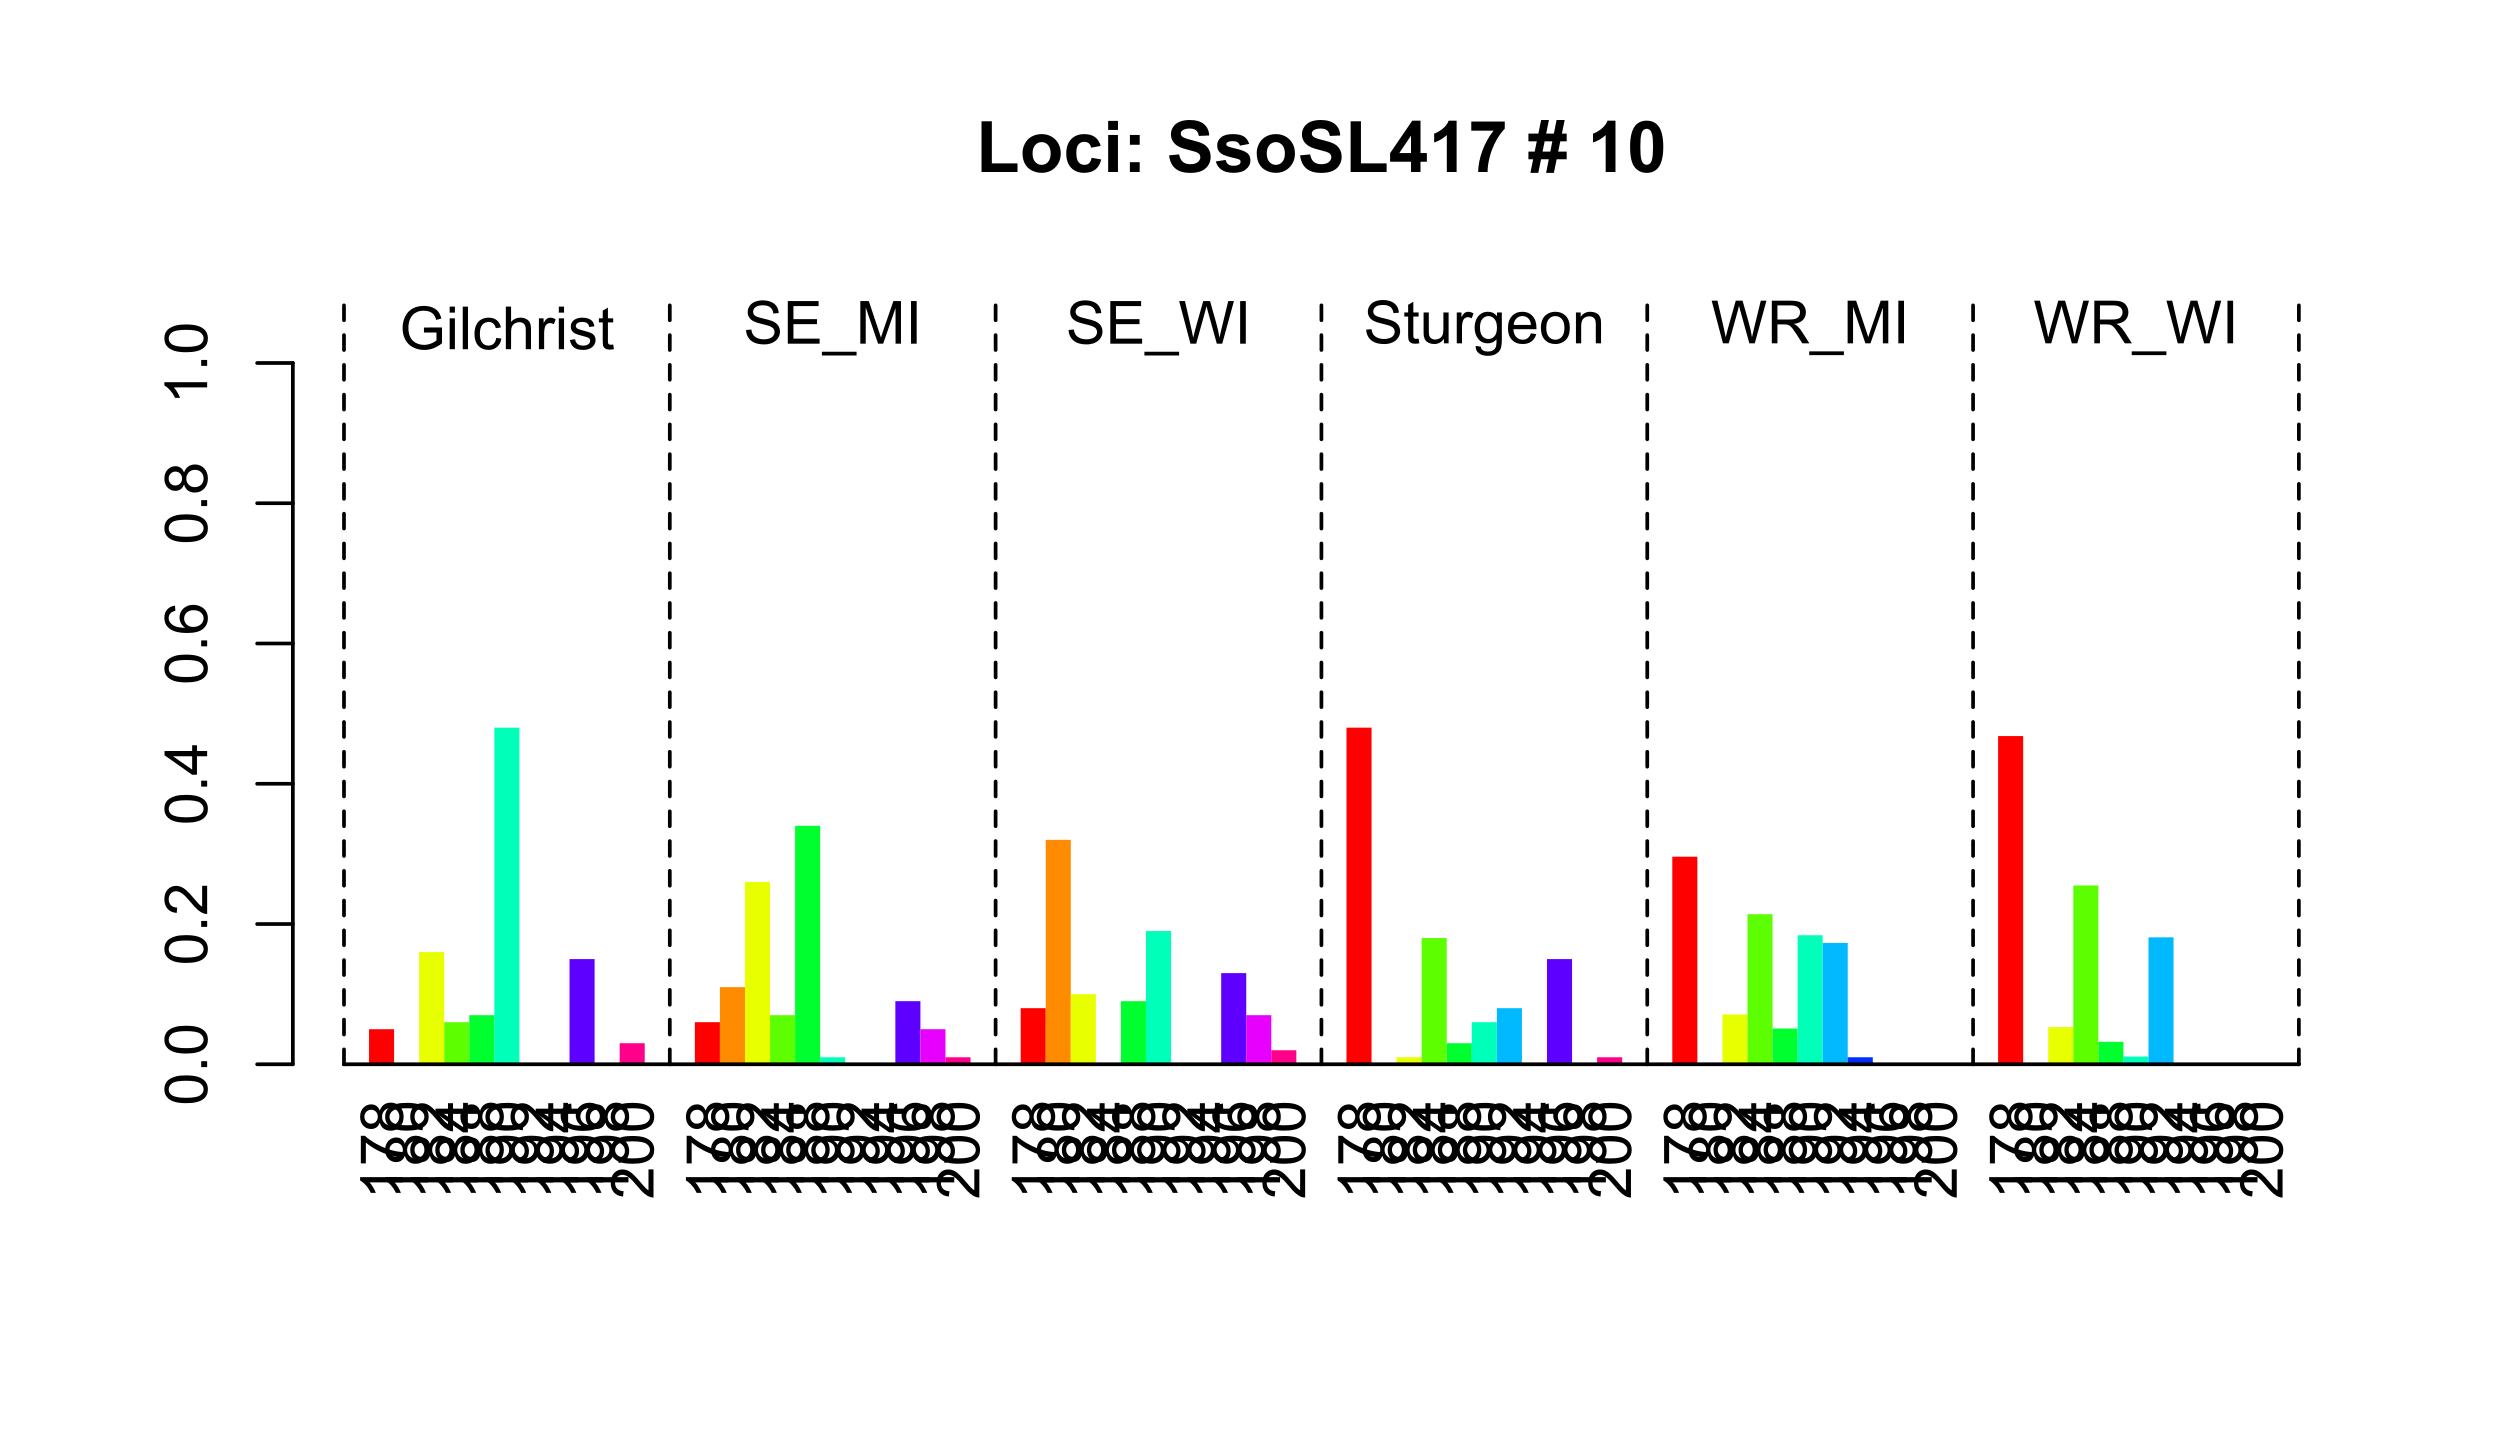 <?xml version="1.0" encoding="UTF-8"?>
<svg xmlns="http://www.w3.org/2000/svg" xmlns:xlink="http://www.w3.org/1999/xlink" width="504pt" height="288pt" viewBox="0 0 504 288" version="1.1">
<defs>
<g>
<symbol overflow="visible" id="glyph0-0">
<path style="stroke:none;" d="M 1.801 0 L 1.801 -9 L 9 -9 L 9 0 Z M 2.023 -0.227 L 8.773 -0.227 L 8.773 -8.773 L 2.023 -8.773 Z M 2.023 -0.227 "/>
</symbol>
<symbol overflow="visible" id="glyph0-1">
<path style="stroke:none;" d="M 1.105 0 L 1.105 -10.223 L 3.184 -10.223 L 3.184 -1.738 L 8.359 -1.738 L 8.359 0 Z M 1.105 0 "/>
</symbol>
<symbol overflow="visible" id="glyph0-2">
<path style="stroke:none;" d="M 0.578 -3.84 C 0.574 -4.492 0.734 -5.129 1.062 -5.742 C 1.383 -6.355 1.84 -6.824 2.434 -7.148 C 3.023 -7.473 3.688 -7.633 4.422 -7.637 C 5.551 -7.633 6.477 -7.266 7.199 -6.535 C 7.918 -5.797 8.277 -4.871 8.281 -3.754 C 8.277 -2.621 7.914 -1.684 7.188 -0.945 C 6.457 -0.203 5.539 0.164 4.438 0.168 C 3.75 0.164 3.098 0.012 2.477 -0.293 C 1.855 -0.602 1.383 -1.055 1.062 -1.652 C 0.734 -2.25 0.574 -2.977 0.578 -3.84 Z M 2.602 -3.734 C 2.602 -2.988 2.777 -2.422 3.129 -2.031 C 3.48 -1.637 3.914 -1.441 4.43 -1.441 C 4.945 -1.441 5.375 -1.637 5.727 -2.031 C 6.07 -2.422 6.246 -2.992 6.25 -3.746 C 6.246 -4.473 6.07 -5.035 5.727 -5.434 C 5.375 -5.824 4.945 -6.023 4.43 -6.027 C 3.914 -6.023 3.48 -5.824 3.129 -5.434 C 2.777 -5.035 2.602 -4.469 2.602 -3.734 Z M 2.602 -3.734 "/>
</symbol>
<symbol overflow="visible" id="glyph0-3">
<path style="stroke:none;" d="M 7.543 -5.258 L 5.598 -4.906 C 5.527 -5.293 5.379 -5.586 5.148 -5.785 C 4.914 -5.98 4.613 -6.082 4.246 -6.082 C 3.75 -6.082 3.355 -5.91 3.066 -5.57 C 2.77 -5.23 2.625 -4.664 2.629 -3.867 C 2.625 -2.98 2.773 -2.352 3.074 -1.988 C 3.371 -1.621 3.77 -1.441 4.273 -1.441 C 4.645 -1.441 4.953 -1.547 5.195 -1.762 C 5.434 -1.973 5.602 -2.34 5.703 -2.863 L 7.645 -2.531 C 7.438 -1.641 7.051 -0.965 6.48 -0.512 C 5.91 -0.059 5.145 0.164 4.184 0.168 C 3.09 0.164 2.219 -0.176 1.57 -0.863 C 0.922 -1.551 0.598 -2.508 0.598 -3.727 C 0.598 -4.957 0.922 -5.914 1.574 -6.605 C 2.223 -7.289 3.105 -7.633 4.219 -7.637 C 5.125 -7.633 5.848 -7.438 6.387 -7.047 C 6.922 -6.652 7.305 -6.055 7.543 -5.258 Z M 7.543 -5.258 "/>
</symbol>
<symbol overflow="visible" id="glyph0-4">
<path style="stroke:none;" d="M 1.035 -8.48 L 1.035 -10.309 L 3.008 -10.309 L 3.008 -8.48 Z M 1.035 0 L 1.035 -7.469 L 3.008 -7.469 L 3.008 0 Z M 1.035 0 "/>
</symbol>
<symbol overflow="visible" id="glyph0-5">
<path style="stroke:none;" d="M 1.414 -5.492 L 1.414 -7.469 L 3.391 -7.469 L 3.391 -5.492 Z M 1.414 0 L 1.414 -1.977 L 3.391 -1.977 L 3.391 0 Z M 1.414 0 "/>
</symbol>
<symbol overflow="visible" id="glyph0-6">
<path style="stroke:none;" d=""/>
</symbol>
<symbol overflow="visible" id="glyph0-7">
<path style="stroke:none;" d="M 0.52 -3.355 L 2.547 -3.551 C 2.664 -2.871 2.91 -2.371 3.285 -2.051 C 3.656 -1.73 4.16 -1.57 4.797 -1.574 C 5.465 -1.57 5.969 -1.711 6.309 -2 C 6.648 -2.281 6.82 -2.613 6.82 -2.996 C 6.82 -3.234 6.746 -3.441 6.605 -3.617 C 6.457 -3.785 6.207 -3.934 5.855 -4.062 C 5.609 -4.145 5.055 -4.297 4.191 -4.516 C 3.07 -4.789 2.289 -5.129 1.844 -5.535 C 1.207 -6.098 0.891 -6.789 0.895 -7.609 C 0.891 -8.129 1.039 -8.617 1.34 -9.078 C 1.633 -9.531 2.062 -9.883 2.625 -10.125 C 3.184 -10.363 3.859 -10.48 4.656 -10.484 C 5.945 -10.48 6.918 -10.199 7.574 -9.633 C 8.227 -9.062 8.57 -8.305 8.605 -7.363 L 6.523 -7.27 C 6.43 -7.797 6.238 -8.18 5.949 -8.414 C 5.652 -8.645 5.215 -8.758 4.633 -8.762 C 4.027 -8.758 3.555 -8.633 3.215 -8.387 C 2.992 -8.223 2.883 -8.012 2.883 -7.75 C 2.883 -7.504 2.984 -7.293 3.191 -7.121 C 3.453 -6.898 4.09 -6.672 5.105 -6.434 C 6.113 -6.191 6.863 -5.941 7.352 -5.691 C 7.832 -5.434 8.211 -5.086 8.488 -4.645 C 8.762 -4.199 8.898 -3.652 8.902 -3.004 C 8.898 -2.41 8.734 -1.855 8.41 -1.344 C 8.078 -0.824 7.613 -0.441 7.016 -0.191 C 6.414 0.059 5.668 0.18 4.773 0.184 C 3.469 0.18 2.469 -0.117 1.77 -0.719 C 1.07 -1.32 0.652 -2.199 0.52 -3.355 Z M 0.52 -3.355 "/>
</symbol>
<symbol overflow="visible" id="glyph0-8">
<path style="stroke:none;" d="M 0.336 -2.129 L 2.32 -2.434 C 2.402 -2.043 2.57 -1.75 2.832 -1.555 C 3.086 -1.352 3.449 -1.254 3.918 -1.258 C 4.426 -1.254 4.809 -1.348 5.07 -1.539 C 5.238 -1.668 5.324 -1.844 5.328 -2.066 C 5.324 -2.215 5.277 -2.34 5.188 -2.441 C 5.086 -2.531 4.867 -2.617 4.527 -2.699 C 2.93 -3.047 1.918 -3.367 1.496 -3.664 C 0.902 -4.062 0.609 -4.625 0.613 -5.344 C 0.609 -5.988 0.863 -6.531 1.379 -6.973 C 1.887 -7.414 2.68 -7.633 3.754 -7.637 C 4.773 -7.633 5.531 -7.469 6.031 -7.137 C 6.523 -6.801 6.867 -6.309 7.059 -5.66 L 5.195 -5.316 C 5.113 -5.602 4.961 -5.824 4.742 -5.98 C 4.516 -6.133 4.199 -6.211 3.789 -6.215 C 3.266 -6.211 2.895 -6.137 2.672 -5.996 C 2.52 -5.891 2.441 -5.758 2.445 -5.598 C 2.441 -5.453 2.508 -5.336 2.645 -5.238 C 2.816 -5.105 3.434 -4.918 4.488 -4.684 C 5.539 -4.441 6.273 -4.148 6.695 -3.805 C 7.105 -3.449 7.312 -2.961 7.312 -2.336 C 7.312 -1.648 7.023 -1.059 6.453 -0.57 C 5.879 -0.078 5.035 0.164 3.918 0.168 C 2.898 0.164 2.094 -0.039 1.5 -0.449 C 0.906 -0.859 0.516 -1.418 0.336 -2.129 Z M 0.336 -2.129 "/>
</symbol>
<symbol overflow="visible" id="glyph0-9">
<path style="stroke:none;" d="M 4.484 0 L 4.484 -2.074 L 0.266 -2.074 L 0.266 -3.805 L 4.738 -10.352 L 6.398 -10.352 L 6.398 -3.812 L 7.68 -3.812 L 7.68 -2.074 L 6.398 -2.074 L 6.398 0 Z M 4.484 -3.812 L 4.484 -7.332 L 2.117 -3.812 Z M 4.484 -3.812 "/>
</symbol>
<symbol overflow="visible" id="glyph0-10">
<path style="stroke:none;" d="M 5.668 0 L 3.691 0 L 3.691 -7.445 C 2.969 -6.77 2.117 -6.27 1.141 -5.949 L 1.141 -7.742 C 1.652 -7.906 2.211 -8.227 2.82 -8.699 C 3.422 -9.168 3.836 -9.719 4.062 -10.352 L 5.668 -10.352 Z M 5.668 0 "/>
</symbol>
<symbol overflow="visible" id="glyph0-11">
<path style="stroke:none;" d="M 0.613 -8.332 L 0.613 -10.168 L 7.367 -10.168 L 7.367 -8.734 C 6.805 -8.184 6.238 -7.395 5.664 -6.371 C 5.086 -5.34 4.648 -4.25 4.348 -3.098 C 4.043 -1.938 3.895 -0.906 3.902 0 L 1.996 0 C 2.027 -1.422 2.32 -2.875 2.879 -4.359 C 3.43 -5.84 4.172 -7.164 5.105 -8.332 Z M 0.613 -8.332 "/>
</symbol>
<symbol overflow="visible" id="glyph0-12">
<path style="stroke:none;" d="M 1.082 -2.566 L 0.125 -2.566 L 0.125 -4.113 L 1.391 -4.113 L 1.812 -6.188 L 0.125 -6.188 L 0.125 -7.742 L 2.129 -7.742 L 2.688 -10.484 L 4.262 -10.484 L 3.707 -7.742 L 5.258 -7.742 L 5.801 -10.484 L 7.434 -10.484 L 6.871 -7.742 L 7.84 -7.742 L 7.84 -6.188 L 6.555 -6.188 L 6.133 -4.113 L 7.84 -4.113 L 7.84 -2.566 L 5.816 -2.566 L 5.258 0.176 L 3.691 0.176 L 4.234 -2.566 L 2.672 -2.566 L 2.117 0.176 L 0.527 0.176 Z M 3.395 -6.188 L 2.98 -4.113 L 4.543 -4.113 L 4.949 -6.188 Z M 3.395 -6.188 "/>
</symbol>
<symbol overflow="visible" id="glyph0-13">
<path style="stroke:none;" d="M 3.953 -10.352 C 4.949 -10.348 5.73 -9.992 6.293 -9.281 C 6.961 -8.438 7.293 -7.035 7.297 -5.082 C 7.293 -3.129 6.957 -1.73 6.285 -0.879 C 5.727 -0.176 4.949 0.176 3.953 0.176 C 2.945 0.176 2.137 -0.207 1.523 -0.98 C 0.91 -1.746 0.602 -3.121 0.605 -5.105 C 0.602 -7.043 0.941 -8.441 1.617 -9.297 C 2.172 -9.996 2.949 -10.348 3.953 -10.352 Z M 3.953 -8.711 C 3.711 -8.707 3.496 -8.629 3.312 -8.48 C 3.121 -8.324 2.977 -8.055 2.875 -7.664 C 2.738 -7.152 2.672 -6.289 2.672 -5.082 C 2.672 -3.871 2.73 -3.043 2.855 -2.59 C 2.973 -2.137 3.129 -1.836 3.316 -1.688 C 3.5 -1.535 3.711 -1.457 3.953 -1.461 C 4.188 -1.457 4.398 -1.535 4.59 -1.688 C 4.773 -1.84 4.922 -2.113 5.027 -2.512 C 5.16 -3.016 5.227 -3.871 5.23 -5.082 C 5.227 -6.289 5.164 -7.121 5.047 -7.574 C 4.922 -8.023 4.77 -8.324 4.586 -8.48 C 4.398 -8.629 4.188 -8.707 3.953 -8.711 Z M 3.953 -8.711 "/>
</symbol>
<symbol overflow="visible" id="glyph1-0">
<path style="stroke:none;" d="M 1.5 0 L 1.5 -7.5 L 7.5 -7.5 L 7.5 0 Z M 1.688 -0.188 L 7.312 -0.188 L 7.312 -7.312 L 1.688 -7.312 Z M 1.688 -0.188 "/>
</symbol>
<symbol overflow="visible" id="glyph1-1">
<path style="stroke:none;" d="M 4.945 -3.367 L 4.945 -4.375 L 8.586 -4.383 L 8.586 -1.195 C 8.023 -0.75 7.449 -0.414 6.855 -0.188 C 6.262 0.035 5.652 0.145 5.027 0.148 C 4.184 0.145 3.414 -0.031 2.727 -0.395 C 2.035 -0.754 1.516 -1.277 1.168 -1.961 C 0.812 -2.645 0.637 -3.41 0.641 -4.254 C 0.637 -5.09 0.812 -5.867 1.164 -6.594 C 1.512 -7.312 2.016 -7.852 2.672 -8.207 C 3.328 -8.555 4.082 -8.73 4.938 -8.734 C 5.559 -8.73 6.121 -8.629 6.621 -8.434 C 7.121 -8.23 7.516 -7.953 7.805 -7.594 C 8.09 -7.234 8.305 -6.766 8.453 -6.188 L 7.43 -5.906 C 7.297 -6.344 7.137 -6.688 6.949 -6.938 C 6.758 -7.188 6.484 -7.387 6.129 -7.539 C 5.77 -7.688 5.375 -7.762 4.945 -7.766 C 4.422 -7.762 3.973 -7.684 3.598 -7.527 C 3.219 -7.367 2.91 -7.16 2.68 -6.902 C 2.445 -6.645 2.266 -6.359 2.141 -6.055 C 1.918 -5.52 1.809 -4.945 1.812 -4.324 C 1.809 -3.559 1.941 -2.918 2.207 -2.402 C 2.469 -1.887 2.852 -1.504 3.355 -1.254 C 3.859 -1.004 4.395 -0.879 4.961 -0.879 C 5.453 -0.879 5.934 -0.973 6.406 -1.16 C 6.871 -1.348 7.227 -1.551 7.469 -1.77 L 7.469 -3.367 Z M 4.945 -3.367 "/>
</symbol>
<symbol overflow="visible" id="glyph1-2">
<path style="stroke:none;" d="M 0.797 -7.375 L 0.797 -8.59 L 1.852 -8.59 L 1.852 -7.375 Z M 0.797 0 L 0.797 -6.223 L 1.852 -6.223 L 1.852 0 Z M 0.797 0 "/>
</symbol>
<symbol overflow="visible" id="glyph1-3">
<path style="stroke:none;" d="M 0.766 0 L 0.766 -8.59 L 1.82 -8.59 L 1.82 0 Z M 0.766 0 "/>
</symbol>
<symbol overflow="visible" id="glyph1-4">
<path style="stroke:none;" d="M 4.852 -2.281 L 5.891 -2.145 C 5.773 -1.426 5.484 -0.863 5.02 -0.465 C 4.551 -0.059 3.977 0.141 3.297 0.141 C 2.445 0.141 1.762 -0.137 1.246 -0.695 C 0.727 -1.25 0.469 -2.047 0.469 -3.086 C 0.469 -3.754 0.578 -4.344 0.801 -4.852 C 1.023 -5.355 1.363 -5.73 1.816 -5.984 C 2.27 -6.234 2.766 -6.363 3.305 -6.363 C 3.98 -6.363 4.531 -6.191 4.965 -5.848 C 5.391 -5.504 5.668 -5.02 5.789 -4.395 L 4.766 -4.234 C 4.664 -4.652 4.492 -4.969 4.246 -5.18 C 3.996 -5.391 3.695 -5.496 3.344 -5.496 C 2.809 -5.496 2.379 -5.305 2.051 -4.922 C 1.719 -4.539 1.551 -3.938 1.555 -3.117 C 1.551 -2.281 1.711 -1.672 2.035 -1.293 C 2.352 -0.914 2.77 -0.727 3.289 -0.727 C 3.695 -0.727 4.043 -0.852 4.324 -1.105 C 4.602 -1.359 4.777 -1.75 4.852 -2.281 Z M 4.852 -2.281 "/>
</symbol>
<symbol overflow="visible" id="glyph1-5">
<path style="stroke:none;" d="M 0.789 0 L 0.789 -8.59 L 1.844 -8.59 L 1.844 -5.508 C 2.336 -6.078 2.957 -6.363 3.711 -6.363 C 4.164 -6.363 4.566 -6.27 4.91 -6.09 C 5.25 -5.906 5.492 -5.656 5.641 -5.34 C 5.785 -5.016 5.859 -4.551 5.859 -3.945 L 5.859 0 L 4.805 0 L 4.805 -3.945 C 4.805 -4.469 4.688 -4.852 4.461 -5.094 C 4.227 -5.328 3.906 -5.449 3.492 -5.453 C 3.18 -5.449 2.883 -5.367 2.609 -5.211 C 2.328 -5.047 2.133 -4.828 2.02 -4.551 C 1.898 -4.273 1.84 -3.891 1.844 -3.406 L 1.844 0 Z M 0.789 0 "/>
</symbol>
<symbol overflow="visible" id="glyph1-6">
<path style="stroke:none;" d="M 0.781 0 L 0.781 -6.223 L 1.727 -6.223 L 1.727 -5.281 C 1.969 -5.719 2.191 -6.012 2.398 -6.152 C 2.602 -6.293 2.828 -6.363 3.078 -6.363 C 3.43 -6.363 3.793 -6.25 4.16 -6.023 L 3.797 -5.047 C 3.539 -5.195 3.281 -5.273 3.023 -5.273 C 2.793 -5.273 2.586 -5.203 2.402 -5.066 C 2.215 -4.926 2.082 -4.734 2.008 -4.488 C 1.891 -4.113 1.832 -3.703 1.836 -3.258 L 1.836 0 Z M 0.781 0 "/>
</symbol>
<symbol overflow="visible" id="glyph1-7">
<path style="stroke:none;" d="M 0.367 -1.859 L 1.414 -2.023 C 1.469 -1.602 1.633 -1.281 1.902 -1.059 C 2.168 -0.836 2.543 -0.727 3.023 -0.727 C 3.508 -0.727 3.867 -0.824 4.102 -1.023 C 4.336 -1.219 4.453 -1.449 4.453 -1.719 C 4.453 -1.953 4.348 -2.141 4.141 -2.281 C 3.996 -2.371 3.637 -2.492 3.062 -2.637 C 2.289 -2.832 1.754 -3 1.457 -3.145 C 1.156 -3.285 0.93 -3.48 0.777 -3.734 C 0.621 -3.984 0.543 -4.266 0.547 -4.57 C 0.543 -4.844 0.605 -5.098 0.734 -5.34 C 0.859 -5.574 1.035 -5.773 1.254 -5.93 C 1.418 -6.047 1.641 -6.148 1.926 -6.234 C 2.207 -6.32 2.512 -6.363 2.836 -6.363 C 3.324 -6.363 3.75 -6.293 4.121 -6.152 C 4.488 -6.012 4.762 -5.82 4.938 -5.578 C 5.113 -5.336 5.234 -5.016 5.305 -4.617 L 4.273 -4.477 C 4.223 -4.797 4.086 -5.047 3.863 -5.227 C 3.637 -5.406 3.32 -5.496 2.914 -5.496 C 2.426 -5.496 2.082 -5.414 1.875 -5.254 C 1.664 -5.094 1.559 -4.906 1.562 -4.695 C 1.559 -4.555 1.602 -4.434 1.695 -4.324 C 1.773 -4.211 1.91 -4.117 2.098 -4.043 C 2.203 -4.004 2.512 -3.914 3.031 -3.773 C 3.773 -3.574 4.293 -3.41 4.59 -3.285 C 4.879 -3.156 5.113 -2.973 5.285 -2.73 C 5.453 -2.488 5.535 -2.188 5.539 -1.828 C 5.535 -1.477 5.434 -1.145 5.23 -0.832 C 5.023 -0.52 4.727 -0.277 4.34 -0.113 C 3.953 0.059 3.516 0.141 3.031 0.141 C 2.219 0.141 1.602 -0.027 1.18 -0.363 C 0.754 -0.699 0.484 -1.195 0.367 -1.859 Z M 0.367 -1.859 "/>
</symbol>
<symbol overflow="visible" id="glyph1-8">
<path style="stroke:none;" d="M 3.094 -0.945 L 3.246 -0.012 C 2.949 0.051 2.684 0.082 2.449 0.082 C 2.066 0.082 1.77 0.023 1.559 -0.098 C 1.348 -0.219 1.199 -0.379 1.113 -0.578 C 1.027 -0.773 0.984 -1.188 0.984 -1.82 L 0.984 -5.402 L 0.211 -5.402 L 0.211 -6.223 L 0.984 -6.223 L 0.984 -7.766 L 2.031 -8.398 L 2.031 -6.223 L 3.094 -6.223 L 3.094 -5.402 L 2.031 -5.402 L 2.031 -1.766 C 2.027 -1.461 2.047 -1.27 2.086 -1.184 C 2.125 -1.098 2.184 -1.027 2.27 -0.977 C 2.352 -0.926 2.473 -0.902 2.633 -0.902 C 2.742 -0.902 2.898 -0.914 3.094 -0.945 Z M 3.094 -0.945 "/>
</symbol>
<symbol overflow="visible" id="glyph1-9">
<path style="stroke:none;" d="M 0.539 -2.758 L 1.609 -2.852 C 1.66 -2.422 1.777 -2.07 1.965 -1.797 C 2.145 -1.52 2.434 -1.297 2.828 -1.129 C 3.215 -0.957 3.656 -0.871 4.148 -0.875 C 4.578 -0.871 4.961 -0.938 5.297 -1.066 C 5.629 -1.191 5.875 -1.367 6.039 -1.594 C 6.199 -1.82 6.281 -2.066 6.281 -2.332 C 6.281 -2.598 6.203 -2.832 6.047 -3.035 C 5.891 -3.238 5.633 -3.406 5.273 -3.547 C 5.043 -3.633 4.531 -3.773 3.746 -3.965 C 2.953 -4.152 2.402 -4.332 2.086 -4.5 C 1.672 -4.711 1.363 -4.977 1.168 -5.297 C 0.965 -5.617 0.867 -5.973 0.867 -6.367 C 0.867 -6.801 0.988 -7.207 1.234 -7.582 C 1.48 -7.957 1.84 -8.242 2.312 -8.441 C 2.785 -8.633 3.312 -8.73 3.891 -8.734 C 4.523 -8.73 5.082 -8.629 5.574 -8.426 C 6.059 -8.223 6.434 -7.922 6.695 -7.523 C 6.957 -7.125 7.098 -6.672 7.117 -6.172 L 6.031 -6.086 C 5.969 -6.629 5.77 -7.039 5.434 -7.316 C 5.094 -7.594 4.598 -7.734 3.938 -7.734 C 3.25 -7.734 2.746 -7.605 2.434 -7.355 C 2.113 -7.098 1.957 -6.797 1.961 -6.445 C 1.957 -6.137 2.07 -5.883 2.297 -5.684 C 2.516 -5.48 3.086 -5.273 4.012 -5.07 C 4.934 -4.859 5.566 -4.68 5.914 -4.523 C 6.41 -4.293 6.781 -4 7.02 -3.648 C 7.254 -3.293 7.371 -2.887 7.375 -2.426 C 7.371 -1.969 7.242 -1.535 6.984 -1.133 C 6.723 -0.727 6.344 -0.414 5.855 -0.188 C 5.363 0.035 4.812 0.145 4.203 0.148 C 3.422 0.145 2.77 0.035 2.246 -0.191 C 1.719 -0.414 1.309 -0.754 1.012 -1.215 C 0.711 -1.668 0.555 -2.184 0.539 -2.758 Z M 0.539 -2.758 "/>
</symbol>
<symbol overflow="visible" id="glyph1-10">
<path style="stroke:none;" d="M 0.949 0 L 0.949 -8.59 L 7.16 -8.59 L 7.16 -7.578 L 2.086 -7.578 L 2.086 -4.945 L 6.836 -4.945 L 6.836 -3.938 L 2.086 -3.938 L 2.086 -1.016 L 7.359 -1.016 L 7.359 0 Z M 0.949 0 "/>
</symbol>
<symbol overflow="visible" id="glyph1-11">
<path style="stroke:none;" d="M -0.18 2.383 L -0.18 1.625 L 6.809 1.625 L 6.809 2.383 Z M -0.18 2.383 "/>
</symbol>
<symbol overflow="visible" id="glyph1-12">
<path style="stroke:none;" d="M 0.891 0 L 0.891 -8.59 L 2.602 -8.59 L 4.633 -2.508 C 4.816 -1.938 4.953 -1.512 5.047 -1.234 C 5.141 -1.543 5.293 -2.004 5.5 -2.613 L 7.559 -8.59 L 9.086 -8.59 L 9.086 0 L 7.992 0 L 7.992 -7.188 L 5.496 0 L 4.469 0 L 1.984 -7.312 L 1.984 0 Z M 0.891 0 "/>
</symbol>
<symbol overflow="visible" id="glyph1-13">
<path style="stroke:none;" d="M 1.117 0 L 1.117 -8.59 L 2.258 -8.59 L 2.258 0 Z M 1.117 0 "/>
</symbol>
<symbol overflow="visible" id="glyph1-14">
<path style="stroke:none;" d="M 2.426 0 L 0.148 -8.59 L 1.312 -8.59 L 2.617 -2.961 C 2.754 -2.367 2.875 -1.781 2.984 -1.203 C 3.199 -2.117 3.328 -2.648 3.367 -2.789 L 5.004 -8.59 L 6.375 -8.59 L 7.605 -4.242 C 7.914 -3.164 8.137 -2.148 8.273 -1.203 C 8.383 -1.742 8.523 -2.367 8.703 -3.07 L 10.047 -8.59 L 11.191 -8.59 L 8.836 0 L 7.742 0 L 5.93 -6.547 C 5.777 -7.09 5.688 -7.426 5.66 -7.555 C 5.566 -7.156 5.48 -6.82 5.406 -6.547 L 3.586 0 Z M 2.426 0 "/>
</symbol>
<symbol overflow="visible" id="glyph1-15">
<path style="stroke:none;" d="M 4.867 0 L 4.867 -0.914 C 4.379 -0.211 3.723 0.141 2.895 0.141 C 2.527 0.141 2.184 0.07 1.867 -0.07 C 1.547 -0.211 1.309 -0.387 1.156 -0.602 C 1 -0.812 0.895 -1.074 0.832 -1.383 C 0.785 -1.59 0.762 -1.918 0.766 -2.367 L 0.766 -6.223 L 1.82 -6.223 L 1.82 -2.773 C 1.816 -2.219 1.84 -1.848 1.887 -1.656 C 1.949 -1.379 2.09 -1.16 2.309 -1.004 C 2.523 -0.84 2.789 -0.762 3.105 -0.766 C 3.418 -0.762 3.715 -0.844 3.996 -1.008 C 4.273 -1.172 4.469 -1.391 4.586 -1.672 C 4.699 -1.949 4.758 -2.355 4.758 -2.891 L 4.758 -6.223 L 5.812 -6.223 L 5.812 0 Z M 4.867 0 "/>
</symbol>
<symbol overflow="visible" id="glyph1-16">
<path style="stroke:none;" d="M 0.598 0.516 L 1.625 0.668 C 1.664 0.98 1.785 1.211 1.98 1.359 C 2.242 1.555 2.598 1.652 3.055 1.652 C 3.539 1.652 3.918 1.555 4.184 1.359 C 4.449 1.164 4.629 0.891 4.723 0.539 C 4.777 0.324 4.801 -0.125 4.797 -0.812 C 4.336 -0.27 3.762 0 3.078 0 C 2.219 0 1.559 -0.309 1.09 -0.926 C 0.621 -1.543 0.387 -2.281 0.387 -3.148 C 0.387 -3.738 0.492 -4.285 0.707 -4.789 C 0.922 -5.289 1.234 -5.68 1.645 -5.953 C 2.051 -6.227 2.531 -6.363 3.082 -6.363 C 3.816 -6.363 4.422 -6.066 4.898 -5.473 L 4.898 -6.223 L 5.871 -6.223 L 5.871 -0.844 C 5.871 0.125 5.77 0.809 5.574 1.215 C 5.375 1.613 5.062 1.934 4.637 2.172 C 4.207 2.402 3.684 2.52 3.059 2.523 C 2.316 2.52 1.715 2.352 1.258 2.023 C 0.801 1.688 0.582 1.188 0.598 0.516 Z M 1.469 -3.223 C 1.465 -2.406 1.629 -1.809 1.957 -1.438 C 2.281 -1.059 2.688 -0.871 3.176 -0.875 C 3.66 -0.871 4.066 -1.059 4.395 -1.434 C 4.723 -1.805 4.887 -2.391 4.887 -3.188 C 4.887 -3.945 4.715 -4.52 4.379 -4.91 C 4.039 -5.297 3.633 -5.488 3.156 -5.492 C 2.684 -5.488 2.285 -5.297 1.961 -4.918 C 1.629 -4.535 1.465 -3.973 1.469 -3.223 Z M 1.469 -3.223 "/>
</symbol>
<symbol overflow="visible" id="glyph1-17">
<path style="stroke:none;" d="M 5.051 -2.004 L 6.141 -1.867 C 5.969 -1.23 5.648 -0.738 5.184 -0.387 C 4.719 -0.035 4.125 0.141 3.406 0.141 C 2.492 0.141 1.77 -0.137 1.238 -0.699 C 0.699 -1.254 0.434 -2.043 0.438 -3.059 C 0.434 -4.105 0.703 -4.918 1.246 -5.496 C 1.781 -6.074 2.48 -6.363 3.344 -6.363 C 4.176 -6.363 4.855 -6.078 5.383 -5.512 C 5.91 -4.945 6.176 -4.148 6.176 -3.125 C 6.176 -3.059 6.172 -2.965 6.172 -2.844 L 1.531 -2.844 C 1.562 -2.156 1.758 -1.633 2.109 -1.27 C 2.457 -0.906 2.891 -0.727 3.41 -0.727 C 3.797 -0.727 4.125 -0.828 4.402 -1.031 C 4.672 -1.234 4.891 -1.559 5.051 -2.004 Z M 1.586 -3.711 L 5.062 -3.711 C 5.016 -4.227 4.883 -4.621 4.664 -4.887 C 4.328 -5.293 3.891 -5.496 3.359 -5.496 C 2.871 -5.496 2.465 -5.332 2.137 -5.008 C 1.805 -4.684 1.621 -4.25 1.586 -3.711 Z M 1.586 -3.711 "/>
</symbol>
<symbol overflow="visible" id="glyph1-18">
<path style="stroke:none;" d="M 0.398 -3.109 C 0.398 -4.262 0.719 -5.117 1.359 -5.672 C 1.895 -6.133 2.547 -6.363 3.316 -6.363 C 4.172 -6.363 4.871 -6.082 5.414 -5.52 C 5.953 -4.957 6.223 -4.184 6.227 -3.199 C 6.223 -2.398 6.102 -1.766 5.867 -1.309 C 5.625 -0.848 5.277 -0.492 4.82 -0.238 C 4.359 0.016 3.859 0.141 3.316 0.141 C 2.441 0.141 1.734 -0.137 1.203 -0.695 C 0.664 -1.254 0.398 -2.059 0.398 -3.109 Z M 1.484 -3.109 C 1.48 -2.309 1.656 -1.711 2.004 -1.32 C 2.348 -0.922 2.785 -0.727 3.316 -0.727 C 3.84 -0.727 4.273 -0.926 4.621 -1.324 C 4.969 -1.723 5.145 -2.328 5.145 -3.148 C 5.145 -3.914 4.969 -4.496 4.617 -4.895 C 4.266 -5.289 3.832 -5.488 3.316 -5.492 C 2.785 -5.488 2.348 -5.293 2.004 -4.898 C 1.656 -4.5 1.48 -3.902 1.484 -3.109 Z M 1.484 -3.109 "/>
</symbol>
<symbol overflow="visible" id="glyph1-19">
<path style="stroke:none;" d="M 0.789 0 L 0.789 -6.223 L 1.742 -6.223 L 1.742 -5.336 C 2.195 -6.02 2.855 -6.363 3.719 -6.363 C 4.09 -6.363 4.434 -6.293 4.754 -6.16 C 5.066 -6.023 5.305 -5.848 5.461 -5.633 C 5.617 -5.41 5.727 -5.152 5.789 -4.852 C 5.828 -4.656 5.848 -4.312 5.848 -3.828 L 5.848 0 L 4.793 0 L 4.793 -3.785 C 4.793 -4.215 4.75 -4.535 4.668 -4.75 C 4.586 -4.961 4.441 -5.129 4.234 -5.258 C 4.023 -5.383 3.777 -5.449 3.5 -5.449 C 3.047 -5.449 2.66 -5.305 2.332 -5.02 C 2.004 -4.734 1.84 -4.195 1.844 -3.398 L 1.844 0 Z M 0.789 0 "/>
</symbol>
<symbol overflow="visible" id="glyph1-20">
<path style="stroke:none;" d="M 0.945 0 L 0.945 -8.59 L 4.75 -8.59 C 5.512 -8.59 6.094 -8.512 6.496 -8.355 C 6.891 -8.199 7.211 -7.926 7.453 -7.539 C 7.691 -7.145 7.809 -6.715 7.812 -6.246 C 7.809 -5.637 7.613 -5.121 7.219 -4.703 C 6.82 -4.285 6.211 -4.02 5.391 -3.906 C 5.691 -3.762 5.918 -3.621 6.078 -3.48 C 6.406 -3.176 6.723 -2.793 7.02 -2.336 L 8.516 0 L 7.086 0 L 5.945 -1.789 C 5.613 -2.301 5.34 -2.695 5.125 -2.973 C 4.91 -3.242 4.719 -3.434 4.551 -3.547 C 4.379 -3.652 4.207 -3.73 4.031 -3.773 C 3.898 -3.797 3.688 -3.809 3.398 -3.812 L 2.078 -3.812 L 2.078 0 Z M 2.078 -4.797 L 4.523 -4.797 C 5.043 -4.793 5.449 -4.848 5.742 -4.957 C 6.031 -5.066 6.254 -5.238 6.41 -5.473 C 6.562 -5.707 6.637 -5.965 6.641 -6.246 C 6.637 -6.652 6.488 -6.984 6.195 -7.246 C 5.898 -7.508 5.434 -7.641 4.797 -7.641 L 2.078 -7.641 Z M 2.078 -4.797 "/>
</symbol>
<symbol overflow="visible" id="glyph2-0">
<path style="stroke:none;" d="M 0 -1.5 L -7.5 -1.5 L -7.5 -7.5 L 0 -7.5 Z M -0.188 -1.688 L -0.188 -7.312 L -7.312 -7.312 L -7.312 -1.688 Z M -0.188 -1.688 "/>
</symbol>
<symbol overflow="visible" id="glyph2-1">
<path style="stroke:none;" d="M 0 -4.469 L 0 -3.414 L -6.719 -3.418 C -6.477 -3.16 -6.234 -2.828 -5.996 -2.418 C -5.75 -2.004 -5.57 -1.633 -5.449 -1.309 L -6.469 -1.309 C -6.742 -1.895 -7.078 -2.41 -7.477 -2.852 C -7.871 -3.293 -8.254 -3.605 -8.625 -3.793 L -8.625 -4.473 Z M 0 -4.469 "/>
</symbol>
<symbol overflow="visible" id="glyph2-2">
<path style="stroke:none;" d="M -7.465 -0.57 L -8.477 -0.57 L -8.477 -6.129 L -7.656 -6.129 C -7.074 -5.582 -6.301 -5.039 -5.336 -4.504 C -4.371 -3.965 -3.379 -3.551 -2.359 -3.258 C -1.637 -3.047 -0.852 -2.91 0 -2.852 L 0 -1.77 C -0.676 -1.781 -1.492 -1.914 -2.449 -2.168 C -3.402 -2.422 -4.324 -2.785 -5.215 -3.262 C -6.105 -3.734 -6.855 -4.238 -7.465 -4.777 Z M -7.465 -0.57 "/>
</symbol>
<symbol overflow="visible" id="glyph2-3">
<path style="stroke:none;" d="M -4.656 -2.121 C -4.816 -1.684 -5.047 -1.359 -5.344 -1.148 C -5.641 -0.938 -5.996 -0.832 -6.41 -0.832 C -7.035 -0.832 -7.559 -1.055 -7.984 -1.504 C -8.41 -1.953 -8.625 -2.551 -8.625 -3.301 C -8.625 -4.047 -8.406 -4.652 -7.973 -5.109 C -7.535 -5.566 -7.004 -5.793 -6.383 -5.797 C -5.977 -5.793 -5.629 -5.688 -5.34 -5.48 C -5.043 -5.27 -4.816 -4.953 -4.656 -4.531 C -4.48 -5.055 -4.203 -5.457 -3.824 -5.734 C -3.438 -6.008 -2.98 -6.145 -2.453 -6.148 C -1.715 -6.145 -1.098 -5.887 -0.602 -5.367 C -0.102 -4.844 0.145 -4.16 0.148 -3.316 C 0.145 -2.469 -0.102 -1.785 -0.605 -1.266 C -1.105 -0.746 -1.734 -0.484 -2.484 -0.488 C -3.039 -0.484 -3.504 -0.625 -3.887 -0.91 C -4.262 -1.191 -4.52 -1.598 -4.656 -2.121 Z M -6.445 -1.91 C -6.039 -1.91 -5.707 -2.039 -5.449 -2.301 C -5.191 -2.562 -5.062 -2.902 -5.062 -3.324 C -5.062 -3.727 -5.188 -4.059 -5.445 -4.32 C -5.695 -4.578 -6.012 -4.711 -6.387 -4.711 C -6.773 -4.711 -7.098 -4.574 -7.363 -4.309 C -7.625 -4.039 -7.758 -3.707 -7.758 -3.312 C -7.758 -2.906 -7.629 -2.574 -7.371 -2.309 C -7.113 -2.043 -6.805 -1.91 -6.445 -1.91 Z M -2.477 -1.57 C -2.176 -1.57 -1.887 -1.641 -1.605 -1.785 C -1.324 -1.926 -1.105 -2.137 -0.949 -2.422 C -0.793 -2.699 -0.715 -3.004 -0.719 -3.328 C -0.715 -3.832 -0.875 -4.246 -1.203 -4.578 C -1.523 -4.902 -1.938 -5.066 -2.441 -5.07 C -2.945 -5.066 -3.367 -4.898 -3.703 -4.562 C -4.035 -4.223 -4.199 -3.801 -4.203 -3.293 C -4.199 -2.797 -4.035 -2.383 -3.711 -2.059 C -3.379 -1.73 -2.969 -1.57 -2.477 -1.57 Z M -2.477 -1.57 "/>
</symbol>
<symbol overflow="visible" id="glyph2-4">
<path style="stroke:none;" d="M -4.234 -0.5 C -5.246 -0.496 -6.062 -0.602 -6.688 -0.812 C -7.305 -1.02 -7.785 -1.328 -8.121 -1.742 C -8.457 -2.152 -8.625 -2.672 -8.625 -3.301 C -8.625 -3.758 -8.531 -4.164 -8.348 -4.512 C -8.16 -4.859 -7.891 -5.145 -7.543 -5.371 C -7.191 -5.594 -6.766 -5.773 -6.266 -5.906 C -5.762 -6.035 -5.086 -6.098 -4.234 -6.102 C -3.223 -6.098 -2.41 -5.996 -1.793 -5.789 C -1.176 -5.578 -0.695 -5.266 -0.359 -4.859 C -0.02 -4.445 0.145 -3.926 0.148 -3.297 C 0.145 -2.465 -0.148 -1.816 -0.742 -1.348 C -1.457 -0.781 -2.621 -0.496 -4.234 -0.5 Z M -4.234 -1.582 C -2.824 -1.582 -1.887 -1.746 -1.418 -2.074 C -0.949 -2.402 -0.715 -2.809 -0.719 -3.297 C -0.715 -3.777 -0.949 -4.184 -1.422 -4.52 C -1.887 -4.848 -2.824 -5.016 -4.234 -5.016 C -5.648 -5.016 -6.59 -4.848 -7.055 -4.52 C -7.516 -4.188 -7.746 -3.777 -7.75 -3.289 C -7.746 -2.801 -7.543 -2.414 -7.137 -2.129 C -6.613 -1.762 -5.645 -1.582 -4.234 -1.582 Z M -4.234 -1.582 "/>
</symbol>
<symbol overflow="visible" id="glyph2-5">
<path style="stroke:none;" d="M -1.012 -6.039 L 0 -6.039 L 0 -0.363 C -0.254 -0.355 -0.496 -0.395 -0.734 -0.488 C -1.117 -0.629 -1.5 -0.859 -1.875 -1.18 C -2.25 -1.496 -2.684 -1.957 -3.176 -2.562 C -3.941 -3.492 -4.547 -4.125 -4.992 -4.453 C -5.438 -4.781 -5.859 -4.945 -6.266 -4.945 C -6.68 -4.945 -7.031 -4.793 -7.32 -4.496 C -7.602 -4.195 -7.746 -3.809 -7.75 -3.328 C -7.746 -2.82 -7.594 -2.414 -7.293 -2.109 C -6.984 -1.805 -6.562 -1.648 -6.031 -1.648 L -6.141 -0.562 C -6.945 -0.637 -7.559 -0.914 -7.988 -1.402 C -8.41 -1.883 -8.625 -2.535 -8.625 -3.352 C -8.625 -4.176 -8.395 -4.828 -7.938 -5.309 C -7.48 -5.789 -6.914 -6.027 -6.242 -6.031 C -5.895 -6.027 -5.559 -5.957 -5.227 -5.82 C -4.891 -5.676 -4.539 -5.441 -4.176 -5.117 C -3.805 -4.789 -3.301 -4.25 -2.664 -3.492 C -2.129 -2.859 -1.77 -2.453 -1.582 -2.273 C -1.395 -2.094 -1.203 -1.945 -1.012 -1.828 Z M -1.012 -6.039 "/>
</symbol>
<symbol overflow="visible" id="glyph2-6">
<path style="stroke:none;" d="M 0 -3.879 L -2.055 -3.879 L -2.055 -0.152 L -3.023 -0.152 L -8.59 -4.074 L -8.59 -4.934 L -3.023 -4.934 L -3.023 -6.094 L -2.055 -6.094 L -2.055 -4.934 L 0 -4.934 Z M -3.023 -3.879 L -6.898 -3.879 L -3.023 -1.191 Z M -3.023 -3.879 "/>
</symbol>
<symbol overflow="visible" id="glyph2-7">
<path style="stroke:none;" d="M -1.984 -0.656 L -2.078 -1.672 C -1.602 -1.75 -1.258 -1.914 -1.043 -2.16 C -0.824 -2.398 -0.715 -2.711 -0.719 -3.094 C -0.715 -3.414 -0.789 -3.695 -0.941 -3.945 C -1.086 -4.188 -1.285 -4.391 -1.535 -4.547 C -1.785 -4.703 -2.121 -4.832 -2.543 -4.938 C -2.965 -5.043 -3.395 -5.098 -3.832 -5.098 C -3.879 -5.098 -3.949 -5.094 -4.043 -5.094 C -3.707 -4.875 -3.434 -4.586 -3.223 -4.227 C -3.012 -3.859 -2.906 -3.465 -2.914 -3.039 C -2.91 -2.328 -3.168 -1.727 -3.688 -1.238 C -4.199 -0.742 -4.879 -0.496 -5.727 -0.5 C -6.594 -0.496 -7.297 -0.754 -7.828 -1.27 C -8.359 -1.781 -8.625 -2.426 -8.625 -3.199 C -8.625 -3.758 -8.473 -4.266 -8.172 -4.73 C -7.871 -5.191 -7.441 -5.543 -6.887 -5.785 C -6.328 -6.023 -5.523 -6.145 -4.469 -6.148 C -3.371 -6.145 -2.496 -6.027 -1.848 -5.789 C -1.191 -5.547 -0.695 -5.191 -0.359 -4.723 C -0.02 -4.254 0.145 -3.703 0.148 -3.07 C 0.145 -2.398 -0.039 -1.848 -0.41 -1.422 C -0.785 -0.996 -1.309 -0.742 -1.984 -0.656 Z M -5.777 -4.977 C -6.383 -4.973 -6.863 -4.812 -7.219 -4.492 C -7.57 -4.168 -7.746 -3.781 -7.75 -3.328 C -7.746 -2.859 -7.555 -2.449 -7.176 -2.102 C -6.789 -1.754 -6.293 -1.582 -5.688 -1.582 C -5.137 -1.582 -4.691 -1.746 -4.355 -2.078 C -4.012 -2.406 -3.844 -2.812 -3.844 -3.301 C -3.844 -3.785 -4.012 -4.188 -4.355 -4.504 C -4.691 -4.816 -5.168 -4.973 -5.777 -4.977 Z M -5.777 -4.977 "/>
</symbol>
<symbol overflow="visible" id="glyph2-8">
<path style="stroke:none;" d="M -6.484 -5.969 L -6.406 -4.922 C -6.812 -4.828 -7.113 -4.695 -7.305 -4.523 C -7.605 -4.238 -7.758 -3.887 -7.758 -3.469 C -7.758 -3.133 -7.664 -2.836 -7.477 -2.586 C -7.234 -2.25 -6.879 -1.988 -6.414 -1.797 C -5.949 -1.605 -5.289 -1.508 -4.43 -1.5 C -4.812 -1.754 -5.098 -2.062 -5.289 -2.434 C -5.473 -2.797 -5.566 -3.184 -5.57 -3.586 C -5.566 -4.289 -5.309 -4.887 -4.793 -5.383 C -4.277 -5.875 -3.609 -6.121 -2.789 -6.125 C -2.25 -6.121 -1.746 -6.004 -1.285 -5.773 C -0.816 -5.539 -0.461 -5.223 -0.219 -4.816 C 0.027 -4.41 0.145 -3.949 0.148 -3.434 C 0.145 -2.555 -0.176 -1.836 -0.82 -1.285 C -1.469 -0.727 -2.535 -0.449 -4.02 -0.453 C -5.676 -0.449 -6.883 -0.758 -7.641 -1.371 C -8.297 -1.906 -8.625 -2.625 -8.625 -3.535 C -8.625 -4.207 -8.434 -4.762 -8.055 -5.195 C -7.676 -5.625 -7.152 -5.883 -6.484 -5.969 Z M -2.781 -1.664 C -2.418 -1.664 -2.07 -1.738 -1.738 -1.895 C -1.406 -2.043 -1.152 -2.262 -0.98 -2.543 C -0.801 -2.82 -0.715 -3.109 -0.719 -3.414 C -0.715 -3.859 -0.895 -4.242 -1.258 -4.566 C -1.613 -4.883 -2.102 -5.043 -2.723 -5.047 C -3.312 -5.043 -3.781 -4.887 -4.125 -4.57 C -4.469 -4.25 -4.641 -3.852 -4.641 -3.375 C -4.641 -2.898 -4.469 -2.492 -4.129 -2.16 C -3.785 -1.828 -3.336 -1.664 -2.781 -1.664 Z M -2.781 -1.664 "/>
</symbol>
<symbol overflow="visible" id="glyph2-9">
<path style="stroke:none;" d="M 0 -1.09 L -1.203 -1.09 L -1.199 -2.289 L 0 -2.289 Z M 0 -1.09 "/>
</symbol>
</g>
<clipPath id="clip1">
  <path d="M 68 59.039 L 70 59.039 L 70 215 L 68 215 Z M 68 59.039 "/>
</clipPath>
<clipPath id="clip2">
  <path d="M 134 59.039 L 136 59.039 L 136 215 L 134 215 Z M 134 59.039 "/>
</clipPath>
<clipPath id="clip3">
  <path d="M 200 59.039 L 202 59.039 L 202 215 L 200 215 Z M 200 59.039 "/>
</clipPath>
<clipPath id="clip4">
  <path d="M 266 59.039 L 267 59.039 L 267 215 L 266 215 Z M 266 59.039 "/>
</clipPath>
<clipPath id="clip5">
  <path d="M 331 59.039 L 333 59.039 L 333 215 L 331 215 Z M 331 59.039 "/>
</clipPath>
<clipPath id="clip6">
  <path d="M 397 59.039 L 399 59.039 L 399 215 L 397 215 Z M 397 59.039 "/>
</clipPath>
<clipPath id="clip7">
  <path d="M 463 59.039 L 464 59.039 L 464 215 L 463 215 Z M 463 59.039 "/>
</clipPath>
</defs>
<g id="surface331">
<rect x="0" y="0" width="504" height="288" style="fill:rgb(100%,100%,100%);fill-opacity:1;stroke:none;"/>
<path style=" stroke:none;fill-rule:nonzero;fill:rgb(100%,0%,0%);fill-opacity:1;" d="M 74.398 214.559 L 79.449 214.559 L 79.449 207.488 L 74.398 207.488 Z M 74.398 214.559 "/>
<path style=" stroke:none;fill-rule:nonzero;fill:rgb(90.98%,100%,0%);fill-opacity:1;" d="M 84.504 214.559 L 89.555 214.559 L 89.555 191.938 L 84.504 191.938 Z M 84.504 214.559 "/>
<path style=" stroke:none;fill-rule:nonzero;fill:rgb(36.471%,100%,0%);fill-opacity:1;" d="M 89.559 214.559 L 94.609 214.559 L 94.609 206.074 L 89.559 206.074 Z M 89.559 214.559 "/>
<path style=" stroke:none;fill-rule:nonzero;fill:rgb(0%,100%,18.039%);fill-opacity:1;" d="M 94.609 214.559 L 99.66 214.559 L 99.66 204.66 L 94.609 204.66 Z M 94.609 214.559 "/>
<path style=" stroke:none;fill-rule:nonzero;fill:rgb(0%,100%,72.549%);fill-opacity:1;" d="M 99.664 214.559 L 104.715 214.559 L 104.715 146.695 L 99.664 146.695 Z M 99.664 214.559 "/>
<path style=" stroke:none;fill-rule:nonzero;fill:rgb(36.471%,0%,100%);fill-opacity:1;" d="M 114.82 214.559 L 119.871 214.559 L 119.871 193.352 L 114.82 193.352 Z M 114.82 214.559 "/>
<path style=" stroke:none;fill-rule:nonzero;fill:rgb(100%,0%,54.51%);fill-opacity:1;" d="M 124.926 214.559 L 129.977 214.559 L 129.977 210.316 L 124.926 210.316 Z M 124.926 214.559 "/>
<path style=" stroke:none;fill-rule:nonzero;fill:rgb(100%,0%,0%);fill-opacity:1;" d="M 140.086 214.559 L 145.137 214.559 L 145.137 206.074 L 140.086 206.074 Z M 140.086 214.559 "/>
<path style=" stroke:none;fill-rule:nonzero;fill:rgb(100%,54.51%,0%);fill-opacity:1;" d="M 145.137 214.559 L 150.188 214.559 L 150.188 199.008 L 145.137 199.008 Z M 145.137 214.559 "/>
<path style=" stroke:none;fill-rule:nonzero;fill:rgb(90.98%,100%,0%);fill-opacity:1;" d="M 150.191 214.559 L 155.242 214.559 L 155.242 177.801 L 150.191 177.801 Z M 150.191 214.559 "/>
<path style=" stroke:none;fill-rule:nonzero;fill:rgb(36.471%,100%,0%);fill-opacity:1;" d="M 155.242 214.559 L 160.293 214.559 L 160.293 204.66 L 155.242 204.66 Z M 155.242 214.559 "/>
<path style=" stroke:none;fill-rule:nonzero;fill:rgb(0%,100%,18.039%);fill-opacity:1;" d="M 160.293 214.559 L 165.344 214.559 L 165.344 166.488 L 160.293 166.488 Z M 160.293 214.559 "/>
<path style=" stroke:none;fill-rule:nonzero;fill:rgb(0%,100%,72.549%);fill-opacity:1;" d="M 165.348 214.559 L 170.398 214.559 L 170.398 213.145 L 165.348 213.145 Z M 165.348 214.559 "/>
<path style=" stroke:none;fill-rule:nonzero;fill:rgb(36.471%,0%,100%);fill-opacity:1;" d="M 180.504 214.559 L 185.555 214.559 L 185.555 201.836 L 180.504 201.836 Z M 180.504 214.559 "/>
<path style=" stroke:none;fill-rule:nonzero;fill:rgb(90.98%,0%,100%);fill-opacity:1;" d="M 185.559 214.559 L 190.609 214.559 L 190.609 207.488 L 185.559 207.488 Z M 185.559 214.559 "/>
<path style=" stroke:none;fill-rule:nonzero;fill:rgb(100%,0%,54.51%);fill-opacity:1;" d="M 190.609 214.559 L 195.66 214.559 L 195.66 213.145 L 190.609 213.145 Z M 190.609 214.559 "/>
<path style=" stroke:none;fill-rule:nonzero;fill:rgb(100%,0%,0%);fill-opacity:1;" d="M 205.77 214.559 L 210.82 214.559 L 210.82 203.25 L 205.77 203.25 Z M 205.77 214.559 "/>
<path style=" stroke:none;fill-rule:nonzero;fill:rgb(100%,54.51%,0%);fill-opacity:1;" d="M 210.82 214.559 L 215.871 214.559 L 215.871 169.316 L 210.82 169.316 Z M 210.82 214.559 "/>
<path style=" stroke:none;fill-rule:nonzero;fill:rgb(90.98%,100%,0%);fill-opacity:1;" d="M 215.875 214.559 L 220.926 214.559 L 220.926 200.422 L 215.875 200.422 Z M 215.875 214.559 "/>
<path style=" stroke:none;fill-rule:nonzero;fill:rgb(0%,100%,18.039%);fill-opacity:1;" d="M 225.98 214.559 L 231.031 214.559 L 231.031 201.836 L 225.98 201.836 Z M 225.98 214.559 "/>
<path style=" stroke:none;fill-rule:nonzero;fill:rgb(0%,100%,72.549%);fill-opacity:1;" d="M 231.031 214.559 L 236.082 214.559 L 236.082 187.695 L 231.031 187.695 Z M 231.031 214.559 "/>
<path style=" stroke:none;fill-rule:nonzero;fill:rgb(36.471%,0%,100%);fill-opacity:1;" d="M 246.191 214.559 L 251.242 214.559 L 251.242 196.18 L 246.191 196.18 Z M 246.191 214.559 "/>
<path style=" stroke:none;fill-rule:nonzero;fill:rgb(90.98%,0%,100%);fill-opacity:1;" d="M 251.242 214.559 L 256.293 214.559 L 256.293 204.66 L 251.242 204.66 Z M 251.242 214.559 "/>
<path style=" stroke:none;fill-rule:nonzero;fill:rgb(100%,0%,54.51%);fill-opacity:1;" d="M 256.293 214.559 L 261.344 214.559 L 261.344 211.73 L 256.293 211.73 Z M 256.293 214.559 "/>
<path style=" stroke:none;fill-rule:nonzero;fill:rgb(100%,0%,0%);fill-opacity:1;" d="M 271.453 214.559 L 276.504 214.559 L 276.504 146.695 L 271.453 146.695 Z M 271.453 214.559 "/>
<path style=" stroke:none;fill-rule:nonzero;fill:rgb(90.98%,100%,0%);fill-opacity:1;" d="M 281.559 214.559 L 286.609 214.559 L 286.609 213.145 L 281.559 213.145 Z M 281.559 214.559 "/>
<path style=" stroke:none;fill-rule:nonzero;fill:rgb(36.471%,100%,0%);fill-opacity:1;" d="M 286.609 214.559 L 291.66 214.559 L 291.66 189.109 L 286.609 189.109 Z M 286.609 214.559 "/>
<path style=" stroke:none;fill-rule:nonzero;fill:rgb(0%,100%,18.039%);fill-opacity:1;" d="M 291.664 214.559 L 296.715 214.559 L 296.715 210.316 L 291.664 210.316 Z M 291.664 214.559 "/>
<path style=" stroke:none;fill-rule:nonzero;fill:rgb(0%,100%,72.549%);fill-opacity:1;" d="M 296.715 214.559 L 301.766 214.559 L 301.766 206.074 L 296.715 206.074 Z M 296.715 214.559 "/>
<path style=" stroke:none;fill-rule:nonzero;fill:rgb(0%,72.549%,100%);fill-opacity:1;" d="M 301.77 214.559 L 306.82 214.559 L 306.82 203.25 L 301.77 203.25 Z M 301.77 214.559 "/>
<path style=" stroke:none;fill-rule:nonzero;fill:rgb(36.471%,0%,100%);fill-opacity:1;" d="M 311.875 214.559 L 316.926 214.559 L 316.926 193.352 L 311.875 193.352 Z M 311.875 214.559 "/>
<path style=" stroke:none;fill-rule:nonzero;fill:rgb(100%,0%,54.51%);fill-opacity:1;" d="M 321.98 214.559 L 327.031 214.559 L 327.031 213.145 L 321.98 213.145 Z M 321.98 214.559 "/>
<path style=" stroke:none;fill-rule:nonzero;fill:rgb(100%,0%,0%);fill-opacity:1;" d="M 337.137 214.559 L 342.188 214.559 L 342.188 172.711 L 337.137 172.711 Z M 337.137 214.559 "/>
<path style=" stroke:none;fill-rule:nonzero;fill:rgb(90.98%,100%,0%);fill-opacity:1;" d="M 347.242 214.559 L 352.293 214.559 L 352.293 204.52 L 347.242 204.52 Z M 347.242 214.559 "/>
<path style=" stroke:none;fill-rule:nonzero;fill:rgb(36.471%,100%,0%);fill-opacity:1;" d="M 352.293 214.559 L 357.344 214.559 L 357.344 184.305 L 352.293 184.305 Z M 352.293 214.559 "/>
<path style=" stroke:none;fill-rule:nonzero;fill:rgb(0%,100%,18.039%);fill-opacity:1;" d="M 357.348 214.559 L 362.398 214.559 L 362.398 207.348 L 357.348 207.348 Z M 357.348 214.559 "/>
<path style=" stroke:none;fill-rule:nonzero;fill:rgb(0%,100%,72.549%);fill-opacity:1;" d="M 362.398 214.559 L 367.449 214.559 L 367.449 188.543 L 362.398 188.543 Z M 362.398 214.559 "/>
<path style=" stroke:none;fill-rule:nonzero;fill:rgb(0%,72.549%,100%);fill-opacity:1;" d="M 367.453 214.559 L 372.504 214.559 L 372.504 190.098 L 367.453 190.098 Z M 367.453 214.559 "/>
<path style=" stroke:none;fill-rule:nonzero;fill:rgb(0%,18.039%,100%);fill-opacity:1;" d="M 372.504 214.559 L 377.555 214.559 L 377.555 213.145 L 372.504 213.145 Z M 372.504 214.559 "/>
<path style=" stroke:none;fill-rule:nonzero;fill:rgb(100%,0%,0%);fill-opacity:1;" d="M 402.82 214.559 L 407.871 214.559 L 407.871 148.391 L 402.82 148.391 Z M 402.82 214.559 "/>
<path style=" stroke:none;fill-rule:nonzero;fill:rgb(90.98%,100%,0%);fill-opacity:1;" d="M 412.926 214.559 L 417.977 214.559 L 417.977 207.066 L 412.926 207.066 Z M 412.926 214.559 "/>
<path style=" stroke:none;fill-rule:nonzero;fill:rgb(36.471%,100%,0%);fill-opacity:1;" d="M 417.98 214.559 L 423.031 214.559 L 423.031 178.508 L 417.98 178.508 Z M 417.98 214.559 "/>
<path style=" stroke:none;fill-rule:nonzero;fill:rgb(0%,100%,18.039%);fill-opacity:1;" d="M 423.031 214.559 L 428.082 214.559 L 428.082 210.035 L 423.031 210.035 Z M 423.031 214.559 "/>
<path style=" stroke:none;fill-rule:nonzero;fill:rgb(0%,100%,72.549%);fill-opacity:1;" d="M 428.086 214.559 L 433.137 214.559 L 433.137 213.004 L 428.086 213.004 Z M 428.086 214.559 "/>
<path style=" stroke:none;fill-rule:nonzero;fill:rgb(0%,72.549%,100%);fill-opacity:1;" d="M 433.137 214.559 L 438.188 214.559 L 438.188 188.969 L 433.137 188.969 Z M 433.137 214.559 "/>
<g style="fill:rgb(0%,0%,0%);fill-opacity:1;">
  <use xlink:href="#glyph0-1" x="196.77" y="34.676"/>
  <use xlink:href="#glyph0-2" x="205.566" y="34.676"/>
  <use xlink:href="#glyph0-3" x="214.362" y="34.676"/>
  <use xlink:href="#glyph0-4" x="222.37" y="34.676"/>
  <use xlink:href="#glyph0-5" x="226.371" y="34.676"/>
  <use xlink:href="#glyph0-6" x="231.166" y="34.676"/>
  <use xlink:href="#glyph0-7" x="235.167" y="34.676"/>
  <use xlink:href="#glyph0-8" x="244.772" y="34.676"/>
  <use xlink:href="#glyph0-2" x="252.78" y="34.676"/>
  <use xlink:href="#glyph0-7" x="261.577" y="34.676"/>
  <use xlink:href="#glyph0-1" x="271.181" y="34.676"/>
  <use xlink:href="#glyph0-9" x="279.977" y="34.676"/>
  <use xlink:href="#glyph0-10" x="287.986" y="34.676"/>
  <use xlink:href="#glyph0-11" x="295.995" y="34.676"/>
  <use xlink:href="#glyph0-6" x="304.003" y="34.676"/>
  <use xlink:href="#glyph0-12" x="308.004" y="34.676"/>
  <use xlink:href="#glyph0-6" x="316.012" y="34.676"/>
  <use xlink:href="#glyph0-10" x="320.013" y="34.676"/>
  <use xlink:href="#glyph0-13" x="328.022" y="34.676"/>
</g>
<g style="fill:rgb(0%,0%,0%);fill-opacity:1;">
  <use xlink:href="#glyph1-1" x="80.523" y="70.402"/>
  <use xlink:href="#glyph1-2" x="89.857" y="70.402"/>
  <use xlink:href="#glyph1-3" x="92.523" y="70.402"/>
  <use xlink:href="#glyph1-4" x="95.189" y="70.402"/>
  <use xlink:href="#glyph1-5" x="101.189" y="70.402"/>
  <use xlink:href="#glyph1-6" x="107.863" y="70.402"/>
  <use xlink:href="#glyph1-2" x="111.859" y="70.402"/>
  <use xlink:href="#glyph1-7" x="114.525" y="70.402"/>
  <use xlink:href="#glyph1-8" x="120.525" y="70.402"/>
</g>
<g style="fill:rgb(0%,0%,0%);fill-opacity:1;">
  <use xlink:href="#glyph1-9" x="149.867" y="69.285"/>
  <use xlink:href="#glyph1-10" x="157.871" y="69.285"/>
  <use xlink:href="#glyph1-11" x="165.875" y="69.285"/>
  <use xlink:href="#glyph1-12" x="172.549" y="69.285"/>
  <use xlink:href="#glyph1-13" x="182.545" y="69.285"/>
</g>
<g style="fill:rgb(0%,0%,0%);fill-opacity:1;">
  <use xlink:href="#glyph1-9" x="214.887" y="69.285"/>
  <use xlink:href="#glyph1-10" x="222.891" y="69.285"/>
  <use xlink:href="#glyph1-11" x="230.895" y="69.285"/>
  <use xlink:href="#glyph1-14" x="237.568" y="69.285"/>
  <use xlink:href="#glyph1-13" x="248.895" y="69.285"/>
</g>
<g style="fill:rgb(0%,0%,0%);fill-opacity:1;">
  <use xlink:href="#glyph1-9" x="274.891" y="69.215"/>
  <use xlink:href="#glyph1-8" x="282.895" y="69.215"/>
  <use xlink:href="#glyph1-15" x="286.229" y="69.215"/>
  <use xlink:href="#glyph1-6" x="292.902" y="69.215"/>
  <use xlink:href="#glyph1-16" x="296.898" y="69.215"/>
  <use xlink:href="#glyph1-17" x="303.572" y="69.215"/>
  <use xlink:href="#glyph1-18" x="310.246" y="69.215"/>
  <use xlink:href="#glyph1-19" x="316.92" y="69.215"/>
</g>
<g style="fill:rgb(0%,0%,0%);fill-opacity:1;">
  <use xlink:href="#glyph1-14" x="344.926" y="69.211"/>
  <use xlink:href="#glyph1-20" x="356.252" y="69.211"/>
  <use xlink:href="#glyph1-11" x="364.918" y="69.211"/>
  <use xlink:href="#glyph1-12" x="371.592" y="69.211"/>
  <use xlink:href="#glyph1-13" x="381.588" y="69.211"/>
</g>
<g style="fill:rgb(0%,0%,0%);fill-opacity:1;">
  <use xlink:href="#glyph1-14" x="409.945" y="69.211"/>
  <use xlink:href="#glyph1-20" x="421.271" y="69.211"/>
  <use xlink:href="#glyph1-11" x="429.938" y="69.211"/>
  <use xlink:href="#glyph1-14" x="436.611" y="69.211"/>
  <use xlink:href="#glyph1-13" x="447.938" y="69.211"/>
</g>
<path style="fill:none;stroke-width:0.75;stroke-linecap:round;stroke-linejoin:round;stroke:rgb(0%,0%,0%);stroke-opacity:1;stroke-miterlimit:10;" d="M 69.348 214.559 L 463.453 214.559 "/>
<path style="fill:none;stroke-width:0.75;stroke-linecap:round;stroke-linejoin:round;stroke:rgb(0%,0%,0%);stroke-opacity:1;stroke-miterlimit:10;" d="M 69.348 214.559 L 69.348 214.559 "/>
<path style="fill:none;stroke-width:0.75;stroke-linecap:round;stroke-linejoin:round;stroke:rgb(0%,0%,0%);stroke-opacity:1;stroke-miterlimit:10;" d="M 135.031 214.559 L 135.031 214.559 "/>
<path style="fill:none;stroke-width:0.75;stroke-linecap:round;stroke-linejoin:round;stroke:rgb(0%,0%,0%);stroke-opacity:1;stroke-miterlimit:10;" d="M 200.715 214.559 L 200.715 214.559 "/>
<path style="fill:none;stroke-width:0.75;stroke-linecap:round;stroke-linejoin:round;stroke:rgb(0%,0%,0%);stroke-opacity:1;stroke-miterlimit:10;" d="M 266.398 214.559 L 266.398 214.559 "/>
<path style="fill:none;stroke-width:0.75;stroke-linecap:round;stroke-linejoin:round;stroke:rgb(0%,0%,0%);stroke-opacity:1;stroke-miterlimit:10;" d="M 332.086 214.559 L 332.086 214.559 "/>
<path style="fill:none;stroke-width:0.75;stroke-linecap:round;stroke-linejoin:round;stroke:rgb(0%,0%,0%);stroke-opacity:1;stroke-miterlimit:10;" d="M 397.77 214.559 L 397.77 214.559 "/>
<path style="fill:none;stroke-width:0.75;stroke-linecap:round;stroke-linejoin:round;stroke:rgb(0%,0%,0%);stroke-opacity:1;stroke-miterlimit:10;" d="M 463.453 214.559 L 463.453 214.559 "/>
<g clip-path="url(#clip1)" clip-rule="nonzero">
<path style="fill:none;stroke-width:0.75;stroke-linecap:round;stroke-linejoin:round;stroke:rgb(0%,0%,0%);stroke-opacity:1;stroke-dasharray:3,3;stroke-miterlimit:10;" d="M 69.348 214.559 L 69.348 59.039 "/>
</g>
<g clip-path="url(#clip2)" clip-rule="nonzero">
<path style="fill:none;stroke-width:0.75;stroke-linecap:round;stroke-linejoin:round;stroke:rgb(0%,0%,0%);stroke-opacity:1;stroke-dasharray:3,3;stroke-miterlimit:10;" d="M 135.031 214.559 L 135.031 59.039 "/>
</g>
<g clip-path="url(#clip3)" clip-rule="nonzero">
<path style="fill:none;stroke-width:0.75;stroke-linecap:round;stroke-linejoin:round;stroke:rgb(0%,0%,0%);stroke-opacity:1;stroke-dasharray:3,3;stroke-miterlimit:10;" d="M 200.715 214.559 L 200.715 59.039 "/>
</g>
<g clip-path="url(#clip4)" clip-rule="nonzero">
<path style="fill:none;stroke-width:0.75;stroke-linecap:round;stroke-linejoin:round;stroke:rgb(0%,0%,0%);stroke-opacity:1;stroke-dasharray:3,3;stroke-miterlimit:10;" d="M 266.398 214.559 L 266.398 59.039 "/>
</g>
<g clip-path="url(#clip5)" clip-rule="nonzero">
<path style="fill:none;stroke-width:0.75;stroke-linecap:round;stroke-linejoin:round;stroke:rgb(0%,0%,0%);stroke-opacity:1;stroke-dasharray:3,3;stroke-miterlimit:10;" d="M 332.086 214.559 L 332.086 59.039 "/>
</g>
<g clip-path="url(#clip6)" clip-rule="nonzero">
<path style="fill:none;stroke-width:0.75;stroke-linecap:round;stroke-linejoin:round;stroke:rgb(0%,0%,0%);stroke-opacity:1;stroke-dasharray:3,3;stroke-miterlimit:10;" d="M 397.77 214.559 L 397.77 59.039 "/>
</g>
<g clip-path="url(#clip7)" clip-rule="nonzero">
<path style="fill:none;stroke-width:0.75;stroke-linecap:round;stroke-linejoin:round;stroke:rgb(0%,0%,0%);stroke-opacity:1;stroke-dasharray:3,3;stroke-miterlimit:10;" d="M 463.453 214.559 L 463.453 59.039 "/>
</g>
<g style="fill:rgb(0%,0%,0%);fill-opacity:1;">
  <use xlink:href="#glyph2-1" x="81.223" y="241.785"/>
  <use xlink:href="#glyph2-2" x="81.223" y="235.111"/>
  <use xlink:href="#glyph2-3" x="81.223" y="228.438"/>
</g>
<g style="fill:rgb(0%,0%,0%);fill-opacity:1;">
  <use xlink:href="#glyph2-1" x="86.273" y="241.785"/>
  <use xlink:href="#glyph2-3" x="86.273" y="235.111"/>
  <use xlink:href="#glyph2-4" x="86.273" y="228.438"/>
</g>
<g style="fill:rgb(0%,0%,0%);fill-opacity:1;">
  <use xlink:href="#glyph2-1" x="91.328" y="241.785"/>
  <use xlink:href="#glyph2-3" x="91.328" y="235.111"/>
  <use xlink:href="#glyph2-5" x="91.328" y="228.438"/>
</g>
<g style="fill:rgb(0%,0%,0%);fill-opacity:1;">
  <use xlink:href="#glyph2-1" x="96.379" y="241.785"/>
  <use xlink:href="#glyph2-3" x="96.379" y="235.111"/>
  <use xlink:href="#glyph2-6" x="96.379" y="228.438"/>
</g>
<g style="fill:rgb(0%,0%,0%);fill-opacity:1;">
  <use xlink:href="#glyph2-1" x="101.434" y="241.785"/>
  <use xlink:href="#glyph2-3" x="101.434" y="235.111"/>
  <use xlink:href="#glyph2-3" x="101.434" y="228.438"/>
</g>
<g style="fill:rgb(0%,0%,0%);fill-opacity:1;">
  <use xlink:href="#glyph2-1" x="106.484" y="241.785"/>
  <use xlink:href="#glyph2-7" x="106.484" y="235.111"/>
  <use xlink:href="#glyph2-4" x="106.484" y="228.438"/>
</g>
<g style="fill:rgb(0%,0%,0%);fill-opacity:1;">
  <use xlink:href="#glyph2-1" x="111.535" y="241.785"/>
  <use xlink:href="#glyph2-7" x="111.535" y="235.111"/>
  <use xlink:href="#glyph2-5" x="111.535" y="228.438"/>
</g>
<g style="fill:rgb(0%,0%,0%);fill-opacity:1;">
  <use xlink:href="#glyph2-1" x="116.59" y="241.785"/>
  <use xlink:href="#glyph2-7" x="116.59" y="235.111"/>
  <use xlink:href="#glyph2-6" x="116.59" y="228.438"/>
</g>
<g style="fill:rgb(0%,0%,0%);fill-opacity:1;">
  <use xlink:href="#glyph2-1" x="121.641" y="241.785"/>
  <use xlink:href="#glyph2-7" x="121.641" y="235.111"/>
  <use xlink:href="#glyph2-8" x="121.641" y="228.438"/>
</g>
<g style="fill:rgb(0%,0%,0%);fill-opacity:1;">
  <use xlink:href="#glyph2-1" x="126.695" y="241.785"/>
  <use xlink:href="#glyph2-7" x="126.695" y="235.111"/>
  <use xlink:href="#glyph2-3" x="126.695" y="228.438"/>
</g>
<g style="fill:rgb(0%,0%,0%);fill-opacity:1;">
  <use xlink:href="#glyph2-5" x="131.746" y="241.785"/>
  <use xlink:href="#glyph2-4" x="131.746" y="235.111"/>
  <use xlink:href="#glyph2-4" x="131.746" y="228.438"/>
</g>
<g style="fill:rgb(0%,0%,0%);fill-opacity:1;">
  <use xlink:href="#glyph2-1" x="146.906" y="241.785"/>
  <use xlink:href="#glyph2-2" x="146.906" y="235.111"/>
  <use xlink:href="#glyph2-3" x="146.906" y="228.438"/>
</g>
<g style="fill:rgb(0%,0%,0%);fill-opacity:1;">
  <use xlink:href="#glyph2-1" x="151.957" y="241.785"/>
  <use xlink:href="#glyph2-3" x="151.957" y="235.111"/>
  <use xlink:href="#glyph2-4" x="151.957" y="228.438"/>
</g>
<g style="fill:rgb(0%,0%,0%);fill-opacity:1;">
  <use xlink:href="#glyph2-1" x="157.012" y="241.785"/>
  <use xlink:href="#glyph2-3" x="157.012" y="235.111"/>
  <use xlink:href="#glyph2-5" x="157.012" y="228.438"/>
</g>
<g style="fill:rgb(0%,0%,0%);fill-opacity:1;">
  <use xlink:href="#glyph2-1" x="162.062" y="241.785"/>
  <use xlink:href="#glyph2-3" x="162.062" y="235.111"/>
  <use xlink:href="#glyph2-6" x="162.062" y="228.438"/>
</g>
<g style="fill:rgb(0%,0%,0%);fill-opacity:1;">
  <use xlink:href="#glyph2-1" x="167.117" y="241.785"/>
  <use xlink:href="#glyph2-3" x="167.117" y="235.111"/>
  <use xlink:href="#glyph2-3" x="167.117" y="228.438"/>
</g>
<g style="fill:rgb(0%,0%,0%);fill-opacity:1;">
  <use xlink:href="#glyph2-1" x="172.168" y="241.785"/>
  <use xlink:href="#glyph2-7" x="172.168" y="235.111"/>
  <use xlink:href="#glyph2-4" x="172.168" y="228.438"/>
</g>
<g style="fill:rgb(0%,0%,0%);fill-opacity:1;">
  <use xlink:href="#glyph2-1" x="177.223" y="241.785"/>
  <use xlink:href="#glyph2-7" x="177.223" y="235.111"/>
  <use xlink:href="#glyph2-5" x="177.223" y="228.438"/>
</g>
<g style="fill:rgb(0%,0%,0%);fill-opacity:1;">
  <use xlink:href="#glyph2-1" x="182.273" y="241.785"/>
  <use xlink:href="#glyph2-7" x="182.273" y="235.111"/>
  <use xlink:href="#glyph2-6" x="182.273" y="228.438"/>
</g>
<g style="fill:rgb(0%,0%,0%);fill-opacity:1;">
  <use xlink:href="#glyph2-1" x="187.328" y="241.785"/>
  <use xlink:href="#glyph2-7" x="187.328" y="235.111"/>
  <use xlink:href="#glyph2-8" x="187.328" y="228.438"/>
</g>
<g style="fill:rgb(0%,0%,0%);fill-opacity:1;">
  <use xlink:href="#glyph2-1" x="192.379" y="241.785"/>
  <use xlink:href="#glyph2-7" x="192.379" y="235.111"/>
  <use xlink:href="#glyph2-3" x="192.379" y="228.438"/>
</g>
<g style="fill:rgb(0%,0%,0%);fill-opacity:1;">
  <use xlink:href="#glyph2-5" x="197.434" y="241.785"/>
  <use xlink:href="#glyph2-4" x="197.434" y="235.111"/>
  <use xlink:href="#glyph2-4" x="197.434" y="228.438"/>
</g>
<g style="fill:rgb(0%,0%,0%);fill-opacity:1;">
  <use xlink:href="#glyph2-1" x="212.59" y="241.785"/>
  <use xlink:href="#glyph2-2" x="212.59" y="235.111"/>
  <use xlink:href="#glyph2-3" x="212.59" y="228.438"/>
</g>
<g style="fill:rgb(0%,0%,0%);fill-opacity:1;">
  <use xlink:href="#glyph2-1" x="217.641" y="241.785"/>
  <use xlink:href="#glyph2-3" x="217.641" y="235.111"/>
  <use xlink:href="#glyph2-4" x="217.641" y="228.438"/>
</g>
<g style="fill:rgb(0%,0%,0%);fill-opacity:1;">
  <use xlink:href="#glyph2-1" x="222.695" y="241.785"/>
  <use xlink:href="#glyph2-3" x="222.695" y="235.111"/>
  <use xlink:href="#glyph2-5" x="222.695" y="228.438"/>
</g>
<g style="fill:rgb(0%,0%,0%);fill-opacity:1;">
  <use xlink:href="#glyph2-1" x="227.746" y="241.785"/>
  <use xlink:href="#glyph2-3" x="227.746" y="235.111"/>
  <use xlink:href="#glyph2-6" x="227.746" y="228.438"/>
</g>
<g style="fill:rgb(0%,0%,0%);fill-opacity:1;">
  <use xlink:href="#glyph2-1" x="232.801" y="241.785"/>
  <use xlink:href="#glyph2-3" x="232.801" y="235.111"/>
  <use xlink:href="#glyph2-3" x="232.801" y="228.438"/>
</g>
<g style="fill:rgb(0%,0%,0%);fill-opacity:1;">
  <use xlink:href="#glyph2-1" x="237.852" y="241.785"/>
  <use xlink:href="#glyph2-7" x="237.852" y="235.111"/>
  <use xlink:href="#glyph2-4" x="237.852" y="228.438"/>
</g>
<g style="fill:rgb(0%,0%,0%);fill-opacity:1;">
  <use xlink:href="#glyph2-1" x="242.906" y="241.785"/>
  <use xlink:href="#glyph2-7" x="242.906" y="235.111"/>
  <use xlink:href="#glyph2-5" x="242.906" y="228.438"/>
</g>
<g style="fill:rgb(0%,0%,0%);fill-opacity:1;">
  <use xlink:href="#glyph2-1" x="247.957" y="241.785"/>
  <use xlink:href="#glyph2-7" x="247.957" y="235.111"/>
  <use xlink:href="#glyph2-6" x="247.957" y="228.438"/>
</g>
<g style="fill:rgb(0%,0%,0%);fill-opacity:1;">
  <use xlink:href="#glyph2-1" x="253.012" y="241.785"/>
  <use xlink:href="#glyph2-7" x="253.012" y="235.111"/>
  <use xlink:href="#glyph2-8" x="253.012" y="228.438"/>
</g>
<g style="fill:rgb(0%,0%,0%);fill-opacity:1;">
  <use xlink:href="#glyph2-1" x="258.062" y="241.785"/>
  <use xlink:href="#glyph2-7" x="258.062" y="235.111"/>
  <use xlink:href="#glyph2-3" x="258.062" y="228.438"/>
</g>
<g style="fill:rgb(0%,0%,0%);fill-opacity:1;">
  <use xlink:href="#glyph2-5" x="263.117" y="241.785"/>
  <use xlink:href="#glyph2-4" x="263.117" y="235.111"/>
  <use xlink:href="#glyph2-4" x="263.117" y="228.438"/>
</g>
<g style="fill:rgb(0%,0%,0%);fill-opacity:1;">
  <use xlink:href="#glyph2-1" x="278.273" y="241.785"/>
  <use xlink:href="#glyph2-2" x="278.273" y="235.111"/>
  <use xlink:href="#glyph2-3" x="278.273" y="228.438"/>
</g>
<g style="fill:rgb(0%,0%,0%);fill-opacity:1;">
  <use xlink:href="#glyph2-1" x="283.328" y="241.785"/>
  <use xlink:href="#glyph2-3" x="283.328" y="235.111"/>
  <use xlink:href="#glyph2-4" x="283.328" y="228.438"/>
</g>
<g style="fill:rgb(0%,0%,0%);fill-opacity:1;">
  <use xlink:href="#glyph2-1" x="288.379" y="241.785"/>
  <use xlink:href="#glyph2-3" x="288.379" y="235.111"/>
  <use xlink:href="#glyph2-5" x="288.379" y="228.438"/>
</g>
<g style="fill:rgb(0%,0%,0%);fill-opacity:1;">
  <use xlink:href="#glyph2-1" x="293.434" y="241.785"/>
  <use xlink:href="#glyph2-3" x="293.434" y="235.111"/>
  <use xlink:href="#glyph2-6" x="293.434" y="228.438"/>
</g>
<g style="fill:rgb(0%,0%,0%);fill-opacity:1;">
  <use xlink:href="#glyph2-1" x="298.484" y="241.785"/>
  <use xlink:href="#glyph2-3" x="298.484" y="235.111"/>
  <use xlink:href="#glyph2-3" x="298.484" y="228.438"/>
</g>
<g style="fill:rgb(0%,0%,0%);fill-opacity:1;">
  <use xlink:href="#glyph2-1" x="303.535" y="241.785"/>
  <use xlink:href="#glyph2-7" x="303.535" y="235.111"/>
  <use xlink:href="#glyph2-4" x="303.535" y="228.438"/>
</g>
<g style="fill:rgb(0%,0%,0%);fill-opacity:1;">
  <use xlink:href="#glyph2-1" x="308.59" y="241.785"/>
  <use xlink:href="#glyph2-7" x="308.59" y="235.111"/>
  <use xlink:href="#glyph2-5" x="308.59" y="228.438"/>
</g>
<g style="fill:rgb(0%,0%,0%);fill-opacity:1;">
  <use xlink:href="#glyph2-1" x="313.641" y="241.785"/>
  <use xlink:href="#glyph2-7" x="313.641" y="235.111"/>
  <use xlink:href="#glyph2-6" x="313.641" y="228.438"/>
</g>
<g style="fill:rgb(0%,0%,0%);fill-opacity:1;">
  <use xlink:href="#glyph2-1" x="318.695" y="241.785"/>
  <use xlink:href="#glyph2-7" x="318.695" y="235.111"/>
  <use xlink:href="#glyph2-8" x="318.695" y="228.438"/>
</g>
<g style="fill:rgb(0%,0%,0%);fill-opacity:1;">
  <use xlink:href="#glyph2-1" x="323.746" y="241.785"/>
  <use xlink:href="#glyph2-7" x="323.746" y="235.111"/>
  <use xlink:href="#glyph2-3" x="323.746" y="228.438"/>
</g>
<g style="fill:rgb(0%,0%,0%);fill-opacity:1;">
  <use xlink:href="#glyph2-5" x="328.801" y="241.785"/>
  <use xlink:href="#glyph2-4" x="328.801" y="235.111"/>
  <use xlink:href="#glyph2-4" x="328.801" y="228.438"/>
</g>
<g style="fill:rgb(0%,0%,0%);fill-opacity:1;">
  <use xlink:href="#glyph2-1" x="343.957" y="241.785"/>
  <use xlink:href="#glyph2-2" x="343.957" y="235.111"/>
  <use xlink:href="#glyph2-3" x="343.957" y="228.438"/>
</g>
<g style="fill:rgb(0%,0%,0%);fill-opacity:1;">
  <use xlink:href="#glyph2-1" x="349.012" y="241.785"/>
  <use xlink:href="#glyph2-3" x="349.012" y="235.111"/>
  <use xlink:href="#glyph2-4" x="349.012" y="228.438"/>
</g>
<g style="fill:rgb(0%,0%,0%);fill-opacity:1;">
  <use xlink:href="#glyph2-1" x="354.062" y="241.785"/>
  <use xlink:href="#glyph2-3" x="354.062" y="235.111"/>
  <use xlink:href="#glyph2-5" x="354.062" y="228.438"/>
</g>
<g style="fill:rgb(0%,0%,0%);fill-opacity:1;">
  <use xlink:href="#glyph2-1" x="359.117" y="241.785"/>
  <use xlink:href="#glyph2-3" x="359.117" y="235.111"/>
  <use xlink:href="#glyph2-6" x="359.117" y="228.438"/>
</g>
<g style="fill:rgb(0%,0%,0%);fill-opacity:1;">
  <use xlink:href="#glyph2-1" x="364.168" y="241.785"/>
  <use xlink:href="#glyph2-3" x="364.168" y="235.111"/>
  <use xlink:href="#glyph2-3" x="364.168" y="228.438"/>
</g>
<g style="fill:rgb(0%,0%,0%);fill-opacity:1;">
  <use xlink:href="#glyph2-1" x="369.223" y="241.785"/>
  <use xlink:href="#glyph2-7" x="369.223" y="235.111"/>
  <use xlink:href="#glyph2-4" x="369.223" y="228.438"/>
</g>
<g style="fill:rgb(0%,0%,0%);fill-opacity:1;">
  <use xlink:href="#glyph2-1" x="374.273" y="241.785"/>
  <use xlink:href="#glyph2-7" x="374.273" y="235.111"/>
  <use xlink:href="#glyph2-5" x="374.273" y="228.438"/>
</g>
<g style="fill:rgb(0%,0%,0%);fill-opacity:1;">
  <use xlink:href="#glyph2-1" x="379.328" y="241.785"/>
  <use xlink:href="#glyph2-7" x="379.328" y="235.111"/>
  <use xlink:href="#glyph2-6" x="379.328" y="228.438"/>
</g>
<g style="fill:rgb(0%,0%,0%);fill-opacity:1;">
  <use xlink:href="#glyph2-1" x="384.379" y="241.785"/>
  <use xlink:href="#glyph2-7" x="384.379" y="235.111"/>
  <use xlink:href="#glyph2-8" x="384.379" y="228.438"/>
</g>
<g style="fill:rgb(0%,0%,0%);fill-opacity:1;">
  <use xlink:href="#glyph2-1" x="389.434" y="241.785"/>
  <use xlink:href="#glyph2-7" x="389.434" y="235.111"/>
  <use xlink:href="#glyph2-3" x="389.434" y="228.438"/>
</g>
<g style="fill:rgb(0%,0%,0%);fill-opacity:1;">
  <use xlink:href="#glyph2-5" x="394.484" y="241.785"/>
  <use xlink:href="#glyph2-4" x="394.484" y="235.111"/>
  <use xlink:href="#glyph2-4" x="394.484" y="228.438"/>
</g>
<g style="fill:rgb(0%,0%,0%);fill-opacity:1;">
  <use xlink:href="#glyph2-1" x="409.641" y="241.785"/>
  <use xlink:href="#glyph2-2" x="409.641" y="235.111"/>
  <use xlink:href="#glyph2-3" x="409.641" y="228.438"/>
</g>
<g style="fill:rgb(0%,0%,0%);fill-opacity:1;">
  <use xlink:href="#glyph2-1" x="414.695" y="241.785"/>
  <use xlink:href="#glyph2-3" x="414.695" y="235.111"/>
  <use xlink:href="#glyph2-4" x="414.695" y="228.438"/>
</g>
<g style="fill:rgb(0%,0%,0%);fill-opacity:1;">
  <use xlink:href="#glyph2-1" x="419.746" y="241.785"/>
  <use xlink:href="#glyph2-3" x="419.746" y="235.111"/>
  <use xlink:href="#glyph2-5" x="419.746" y="228.438"/>
</g>
<g style="fill:rgb(0%,0%,0%);fill-opacity:1;">
  <use xlink:href="#glyph2-1" x="424.801" y="241.785"/>
  <use xlink:href="#glyph2-3" x="424.801" y="235.111"/>
  <use xlink:href="#glyph2-6" x="424.801" y="228.438"/>
</g>
<g style="fill:rgb(0%,0%,0%);fill-opacity:1;">
  <use xlink:href="#glyph2-1" x="429.852" y="241.785"/>
  <use xlink:href="#glyph2-3" x="429.852" y="235.111"/>
  <use xlink:href="#glyph2-3" x="429.852" y="228.438"/>
</g>
<g style="fill:rgb(0%,0%,0%);fill-opacity:1;">
  <use xlink:href="#glyph2-1" x="434.906" y="241.785"/>
  <use xlink:href="#glyph2-7" x="434.906" y="235.111"/>
  <use xlink:href="#glyph2-4" x="434.906" y="228.438"/>
</g>
<g style="fill:rgb(0%,0%,0%);fill-opacity:1;">
  <use xlink:href="#glyph2-1" x="439.957" y="241.785"/>
  <use xlink:href="#glyph2-7" x="439.957" y="235.111"/>
  <use xlink:href="#glyph2-5" x="439.957" y="228.438"/>
</g>
<g style="fill:rgb(0%,0%,0%);fill-opacity:1;">
  <use xlink:href="#glyph2-1" x="445.012" y="241.785"/>
  <use xlink:href="#glyph2-7" x="445.012" y="235.111"/>
  <use xlink:href="#glyph2-6" x="445.012" y="228.438"/>
</g>
<g style="fill:rgb(0%,0%,0%);fill-opacity:1;">
  <use xlink:href="#glyph2-1" x="450.062" y="241.785"/>
  <use xlink:href="#glyph2-7" x="450.062" y="235.111"/>
  <use xlink:href="#glyph2-8" x="450.062" y="228.438"/>
</g>
<g style="fill:rgb(0%,0%,0%);fill-opacity:1;">
  <use xlink:href="#glyph2-1" x="455.117" y="241.785"/>
  <use xlink:href="#glyph2-7" x="455.117" y="235.111"/>
  <use xlink:href="#glyph2-3" x="455.117" y="228.438"/>
</g>
<g style="fill:rgb(0%,0%,0%);fill-opacity:1;">
  <use xlink:href="#glyph2-5" x="460.168" y="241.785"/>
  <use xlink:href="#glyph2-4" x="460.168" y="235.111"/>
  <use xlink:href="#glyph2-4" x="460.168" y="228.438"/>
</g>
<path style="fill:none;stroke-width:0.75;stroke-linecap:round;stroke-linejoin:round;stroke:rgb(0%,0%,0%);stroke-opacity:1;stroke-miterlimit:10;" d="M 59.039 214.559 L 59.039 73.18 "/>
<path style="fill:none;stroke-width:0.75;stroke-linecap:round;stroke-linejoin:round;stroke:rgb(0%,0%,0%);stroke-opacity:1;stroke-miterlimit:10;" d="M 59.039 214.559 L 51.84 214.559 "/>
<path style="fill:none;stroke-width:0.75;stroke-linecap:round;stroke-linejoin:round;stroke:rgb(0%,0%,0%);stroke-opacity:1;stroke-miterlimit:10;" d="M 59.039 186.285 L 51.84 186.285 "/>
<path style="fill:none;stroke-width:0.75;stroke-linecap:round;stroke-linejoin:round;stroke:rgb(0%,0%,0%);stroke-opacity:1;stroke-miterlimit:10;" d="M 59.039 158.008 L 51.84 158.008 "/>
<path style="fill:none;stroke-width:0.75;stroke-linecap:round;stroke-linejoin:round;stroke:rgb(0%,0%,0%);stroke-opacity:1;stroke-miterlimit:10;" d="M 59.039 129.73 L 51.84 129.73 "/>
<path style="fill:none;stroke-width:0.75;stroke-linecap:round;stroke-linejoin:round;stroke:rgb(0%,0%,0%);stroke-opacity:1;stroke-miterlimit:10;" d="M 59.039 101.453 L 51.84 101.453 "/>
<path style="fill:none;stroke-width:0.75;stroke-linecap:round;stroke-linejoin:round;stroke:rgb(0%,0%,0%);stroke-opacity:1;stroke-miterlimit:10;" d="M 59.039 73.18 L 51.84 73.18 "/>
<g style="fill:rgb(0%,0%,0%);fill-opacity:1;">
  <use xlink:href="#glyph2-4" x="41.762" y="222.898"/>
  <use xlink:href="#glyph2-9" x="41.762" y="216.225"/>
  <use xlink:href="#glyph2-4" x="41.762" y="212.891"/>
</g>
<g style="fill:rgb(0%,0%,0%);fill-opacity:1;">
  <use xlink:href="#glyph2-4" x="41.762" y="194.625"/>
  <use xlink:href="#glyph2-9" x="41.762" y="187.951"/>
  <use xlink:href="#glyph2-5" x="41.762" y="184.617"/>
</g>
<g style="fill:rgb(0%,0%,0%);fill-opacity:1;">
  <use xlink:href="#glyph2-4" x="41.762" y="166.348"/>
  <use xlink:href="#glyph2-9" x="41.762" y="159.674"/>
  <use xlink:href="#glyph2-6" x="41.762" y="156.34"/>
</g>
<g style="fill:rgb(0%,0%,0%);fill-opacity:1;">
  <use xlink:href="#glyph2-4" x="41.762" y="138.07"/>
  <use xlink:href="#glyph2-9" x="41.762" y="131.396"/>
  <use xlink:href="#glyph2-8" x="41.762" y="128.062"/>
</g>
<g style="fill:rgb(0%,0%,0%);fill-opacity:1;">
  <use xlink:href="#glyph2-4" x="41.762" y="109.793"/>
  <use xlink:href="#glyph2-9" x="41.762" y="103.119"/>
  <use xlink:href="#glyph2-3" x="41.762" y="99.785"/>
</g>
<g style="fill:rgb(0%,0%,0%);fill-opacity:1;">
  <use xlink:href="#glyph2-1" x="41.762" y="81.52"/>
  <use xlink:href="#glyph2-9" x="41.762" y="74.846"/>
  <use xlink:href="#glyph2-4" x="41.762" y="71.512"/>
</g>
</g>
</svg>
